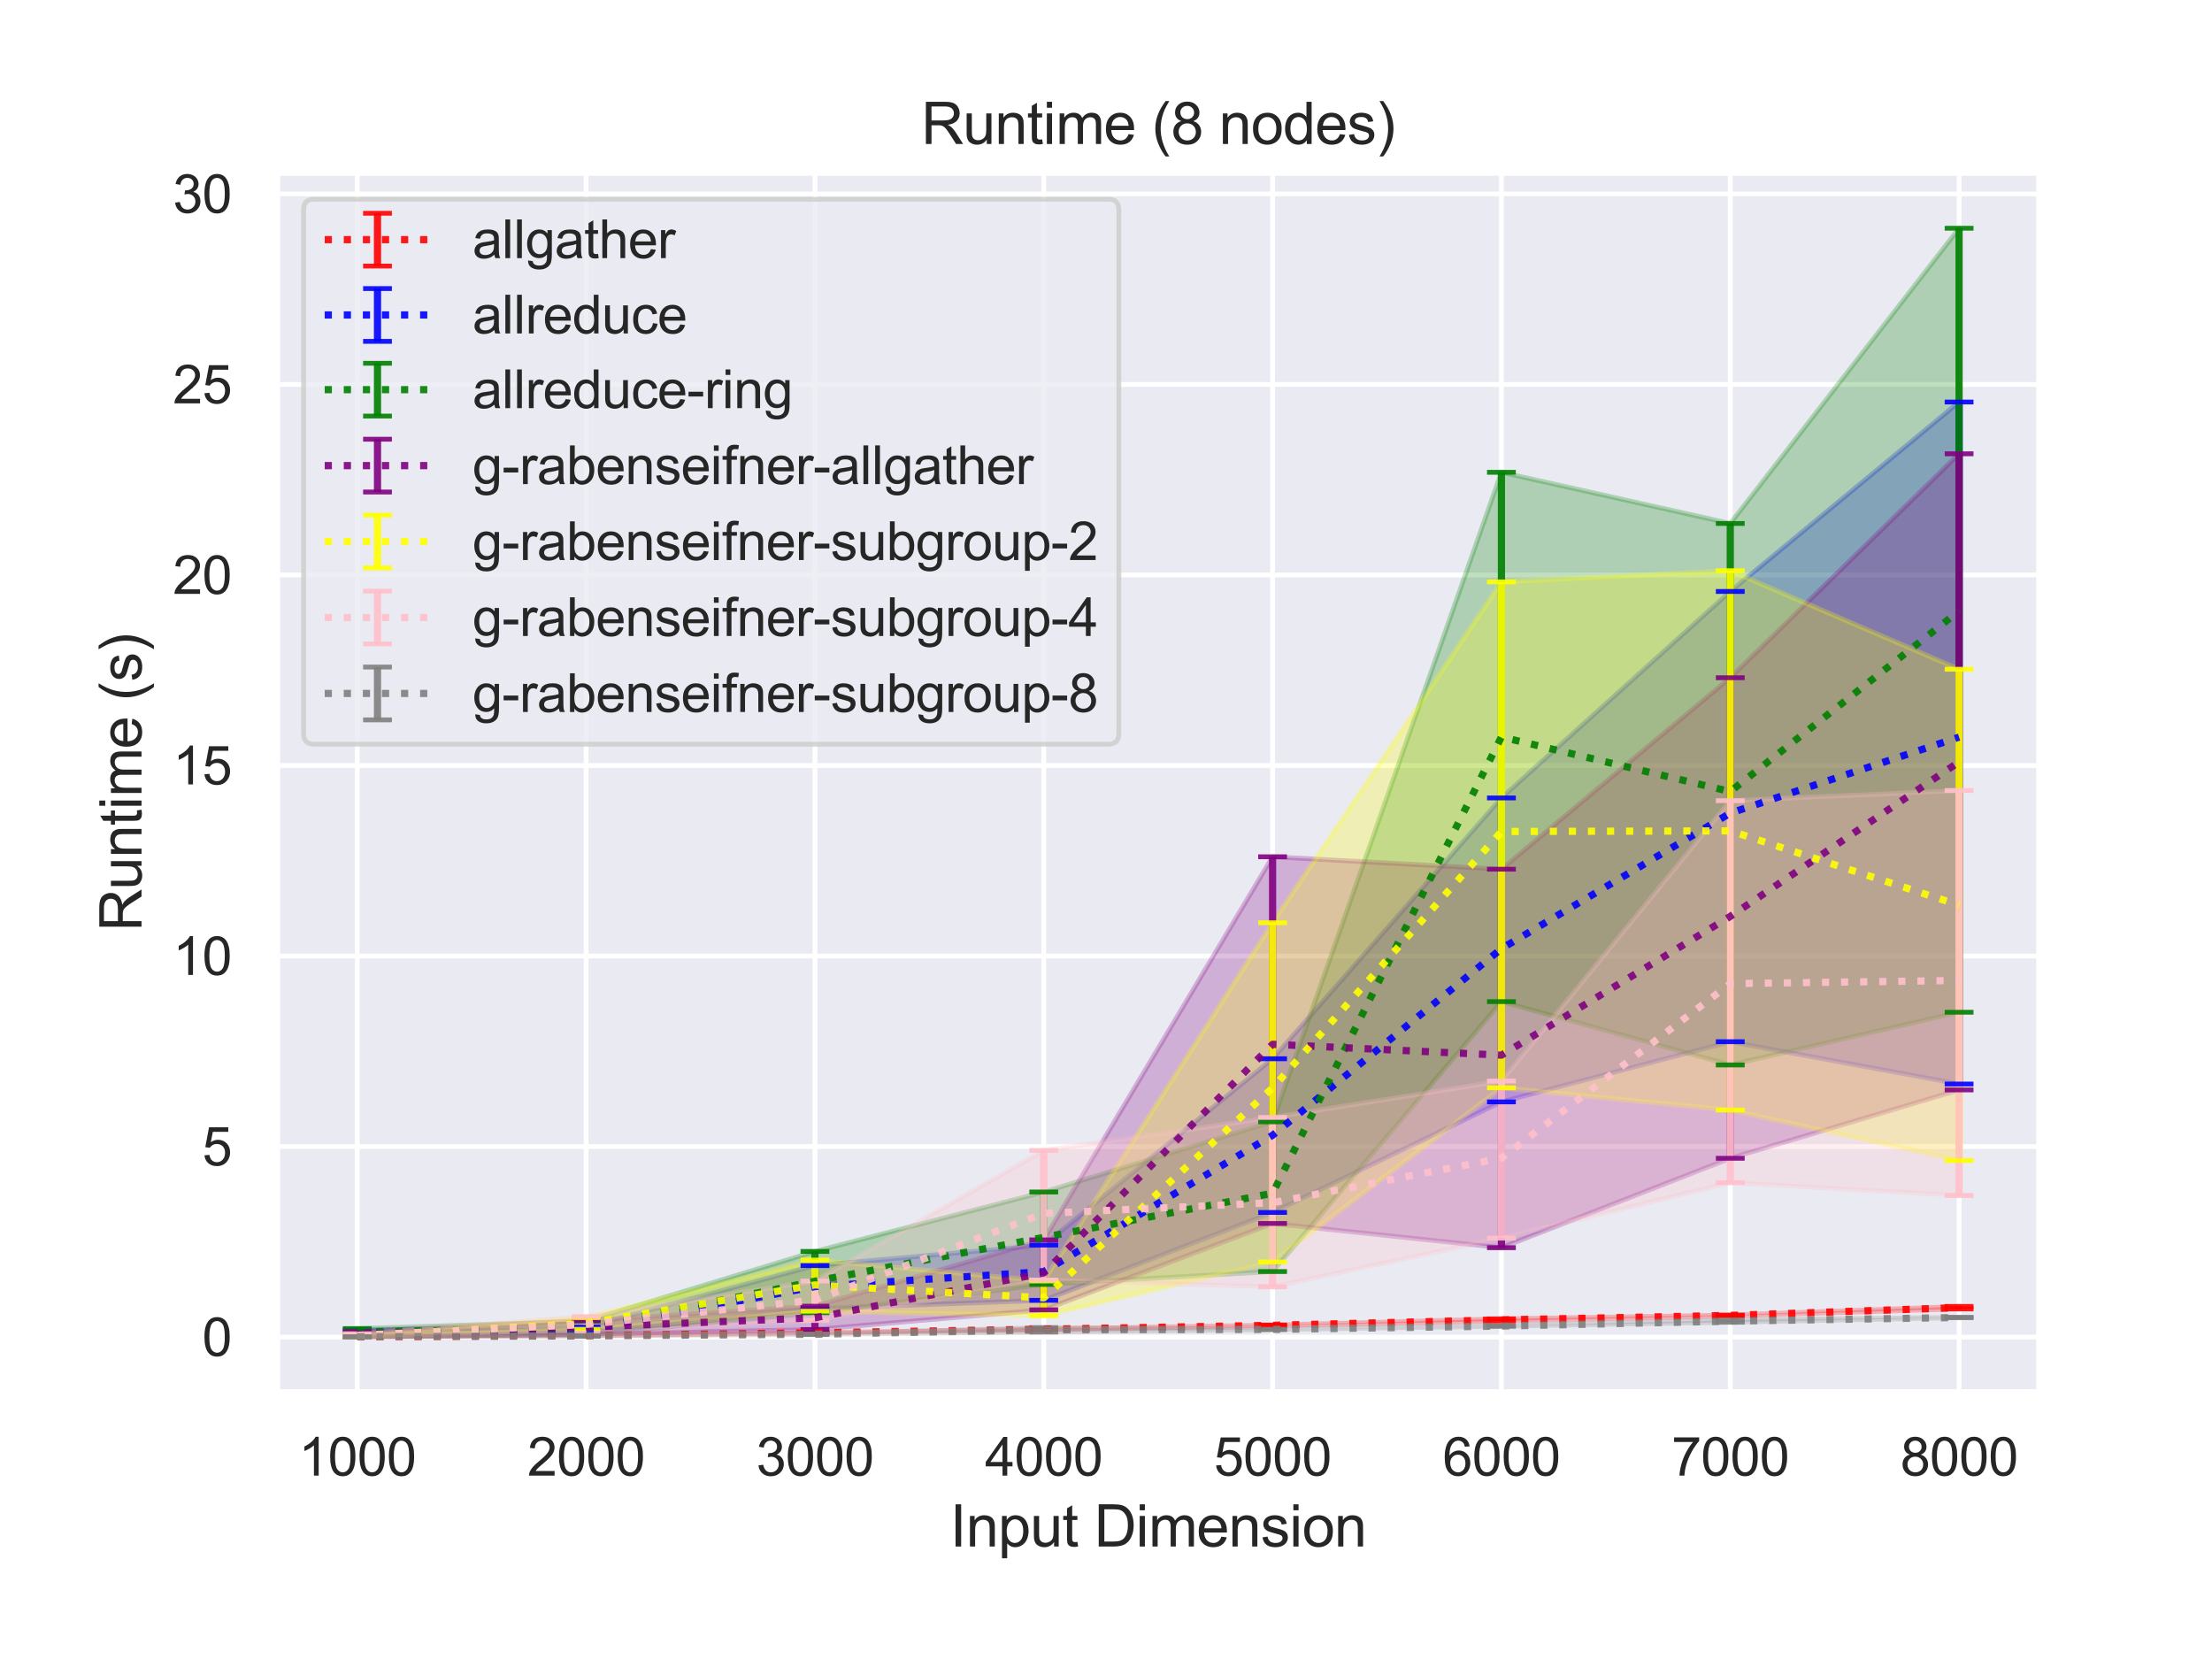 <?xml version="1.0" encoding="utf-8" standalone="no"?>
<!DOCTYPE svg PUBLIC "-//W3C//DTD SVG 1.1//EN"
  "http://www.w3.org/Graphics/SVG/1.1/DTD/svg11.dtd">
<svg height="345.6pt" version="1.1" viewBox="0 0 460.8 345.6" width="460.8pt" xmlns="http://www.w3.org/2000/svg" xmlns:xlink="http://www.w3.org/1999/xlink">
 <defs>
  <style type="text/css">*{stroke-linecap:butt;stroke-linejoin:round;}</style>
 </defs>
 <g id="figure_1">
  <g id="patch_1">
   <path d="M 0 345.6 
L 460.8 345.6 
L 460.8 0 
L 0 0 
z
" style="fill:#ffffff;"/>
  </g>
  <g id="axes_1">
   <g id="patch_2">
    <path d="M 57.74 290.02 
L 424.8 290.02 
L 424.8 36 
L 57.74 36 
z
" style="fill:#eaeaf2;"/>
   </g>
   <g id="matplotlib.axis_1">
    <g id="xtick_1">
     <g id="line2d_1">
      <path clip-path="url(#pce89d2ec33)" d="M 74.425 290.02 
L 74.425 36 
" style="fill:none;stroke:#ffffff;stroke-linecap:round;"/>
     </g>
     <g id="text_1">
      <!-- 1000 -->
      <g style="fill:#262626;" transform="translate(62.19 307.394)scale(0.11 -0.11)">
       <defs>
        <path d="M 2384 0 
L 1822 0 
L 1822 3584 
Q 1619 3391 1289 3197 
Q 959 3003 697 2906 
L 697 3450 
Q 1169 3672 1522 3987 
Q 1875 4303 2022 4600 
L 2384 4600 
L 2384 0 
z
" id="ArialMT-31" transform="scale(0.016)"/>
        <path d="M 266 2259 
Q 266 3072 433 3567 
Q 600 4063 929 4331 
Q 1259 4600 1759 4600 
Q 2128 4600 2406 4451 
Q 2684 4303 2865 4023 
Q 3047 3744 3150 3342 
Q 3253 2941 3253 2259 
Q 3253 1453 3087 958 
Q 2922 463 2592 192 
Q 2263 -78 1759 -78 
Q 1097 -78 719 397 
Q 266 969 266 2259 
z
M 844 2259 
Q 844 1131 1108 757 
Q 1372 384 1759 384 
Q 2147 384 2411 759 
Q 2675 1134 2675 2259 
Q 2675 3391 2411 3762 
Q 2147 4134 1753 4134 
Q 1366 4134 1134 3806 
Q 844 3388 844 2259 
z
" id="ArialMT-30" transform="scale(0.016)"/>
       </defs>
       <use xlink:href="#ArialMT-31"/>
       <use x="55.615" xlink:href="#ArialMT-30"/>
       <use x="111.23" xlink:href="#ArialMT-30"/>
       <use x="166.846" xlink:href="#ArialMT-30"/>
      </g>
     </g>
    </g>
    <g id="xtick_2">
     <g id="line2d_2">
      <path clip-path="url(#pce89d2ec33)" d="M 122.095 290.02 
L 122.095 36 
" style="fill:none;stroke:#ffffff;stroke-linecap:round;"/>
     </g>
     <g id="text_2">
      <!-- 2000 -->
      <g style="fill:#262626;" transform="translate(109.861 307.394)scale(0.11 -0.11)">
       <defs>
        <path d="M 3222 541 
L 3222 0 
L 194 0 
Q 188 203 259 391 
Q 375 700 629 1000 
Q 884 1300 1366 1694 
Q 2113 2306 2375 2664 
Q 2638 3022 2638 3341 
Q 2638 3675 2398 3904 
Q 2159 4134 1775 4134 
Q 1369 4134 1125 3890 
Q 881 3647 878 3216 
L 300 3275 
Q 359 3922 746 4261 
Q 1134 4600 1788 4600 
Q 2447 4600 2831 4234 
Q 3216 3869 3216 3328 
Q 3216 3053 3103 2787 
Q 2991 2522 2730 2228 
Q 2469 1934 1863 1422 
Q 1356 997 1212 845 
Q 1069 694 975 541 
L 3222 541 
z
" id="ArialMT-32" transform="scale(0.016)"/>
       </defs>
       <use xlink:href="#ArialMT-32"/>
       <use x="55.615" xlink:href="#ArialMT-30"/>
       <use x="111.23" xlink:href="#ArialMT-30"/>
       <use x="166.846" xlink:href="#ArialMT-30"/>
      </g>
     </g>
    </g>
    <g id="xtick_3">
     <g id="line2d_3">
      <path clip-path="url(#pce89d2ec33)" d="M 169.765 290.02 
L 169.765 36 
" style="fill:none;stroke:#ffffff;stroke-linecap:round;"/>
     </g>
     <g id="text_3">
      <!-- 3000 -->
      <g style="fill:#262626;" transform="translate(157.531 307.394)scale(0.11 -0.11)">
       <defs>
        <path d="M 269 1209 
L 831 1284 
Q 928 806 1161 595 
Q 1394 384 1728 384 
Q 2125 384 2398 659 
Q 2672 934 2672 1341 
Q 2672 1728 2419 1979 
Q 2166 2231 1775 2231 
Q 1616 2231 1378 2169 
L 1441 2663 
Q 1497 2656 1531 2656 
Q 1891 2656 2178 2843 
Q 2466 3031 2466 3422 
Q 2466 3731 2256 3934 
Q 2047 4138 1716 4138 
Q 1388 4138 1169 3931 
Q 950 3725 888 3313 
L 325 3413 
Q 428 3978 793 4289 
Q 1159 4600 1703 4600 
Q 2078 4600 2393 4439 
Q 2709 4278 2876 4000 
Q 3044 3722 3044 3409 
Q 3044 3113 2884 2869 
Q 2725 2625 2413 2481 
Q 2819 2388 3044 2092 
Q 3269 1797 3269 1353 
Q 3269 753 2831 336 
Q 2394 -81 1725 -81 
Q 1122 -81 723 278 
Q 325 638 269 1209 
z
" id="ArialMT-33" transform="scale(0.016)"/>
       </defs>
       <use xlink:href="#ArialMT-33"/>
       <use x="55.615" xlink:href="#ArialMT-30"/>
       <use x="111.23" xlink:href="#ArialMT-30"/>
       <use x="166.846" xlink:href="#ArialMT-30"/>
      </g>
     </g>
    </g>
    <g id="xtick_4">
     <g id="line2d_4">
      <path clip-path="url(#pce89d2ec33)" d="M 217.435 290.02 
L 217.435 36 
" style="fill:none;stroke:#ffffff;stroke-linecap:round;"/>
     </g>
     <g id="text_4">
      <!-- 4000 -->
      <g style="fill:#262626;" transform="translate(205.201 307.394)scale(0.11 -0.11)">
       <defs>
        <path d="M 2069 0 
L 2069 1097 
L 81 1097 
L 81 1613 
L 2172 4581 
L 2631 4581 
L 2631 1613 
L 3250 1613 
L 3250 1097 
L 2631 1097 
L 2631 0 
L 2069 0 
z
M 2069 1613 
L 2069 3678 
L 634 1613 
L 2069 1613 
z
" id="ArialMT-34" transform="scale(0.016)"/>
       </defs>
       <use xlink:href="#ArialMT-34"/>
       <use x="55.615" xlink:href="#ArialMT-30"/>
       <use x="111.23" xlink:href="#ArialMT-30"/>
       <use x="166.846" xlink:href="#ArialMT-30"/>
      </g>
     </g>
    </g>
    <g id="xtick_5">
     <g id="line2d_5">
      <path clip-path="url(#pce89d2ec33)" d="M 265.105 290.02 
L 265.105 36 
" style="fill:none;stroke:#ffffff;stroke-linecap:round;"/>
     </g>
     <g id="text_5">
      <!-- 5000 -->
      <g style="fill:#262626;" transform="translate(252.871 307.394)scale(0.11 -0.11)">
       <defs>
        <path d="M 266 1200 
L 856 1250 
Q 922 819 1161 601 
Q 1400 384 1738 384 
Q 2144 384 2425 690 
Q 2706 997 2706 1503 
Q 2706 1984 2436 2262 
Q 2166 2541 1728 2541 
Q 1456 2541 1237 2417 
Q 1019 2294 894 2097 
L 366 2166 
L 809 4519 
L 3088 4519 
L 3088 3981 
L 1259 3981 
L 1013 2750 
Q 1425 3038 1878 3038 
Q 2478 3038 2890 2622 
Q 3303 2206 3303 1553 
Q 3303 931 2941 478 
Q 2500 -78 1738 -78 
Q 1113 -78 717 272 
Q 322 622 266 1200 
z
" id="ArialMT-35" transform="scale(0.016)"/>
       </defs>
       <use xlink:href="#ArialMT-35"/>
       <use x="55.615" xlink:href="#ArialMT-30"/>
       <use x="111.23" xlink:href="#ArialMT-30"/>
       <use x="166.846" xlink:href="#ArialMT-30"/>
      </g>
     </g>
    </g>
    <g id="xtick_6">
     <g id="line2d_6">
      <path clip-path="url(#pce89d2ec33)" d="M 312.775 290.02 
L 312.775 36 
" style="fill:none;stroke:#ffffff;stroke-linecap:round;"/>
     </g>
     <g id="text_6">
      <!-- 6000 -->
      <g style="fill:#262626;" transform="translate(300.541 307.394)scale(0.11 -0.11)">
       <defs>
        <path d="M 3184 3459 
L 2625 3416 
Q 2550 3747 2413 3897 
Q 2184 4138 1850 4138 
Q 1581 4138 1378 3988 
Q 1113 3794 959 3422 
Q 806 3050 800 2363 
Q 1003 2672 1297 2822 
Q 1591 2972 1913 2972 
Q 2475 2972 2870 2558 
Q 3266 2144 3266 1488 
Q 3266 1056 3080 686 
Q 2894 316 2569 119 
Q 2244 -78 1831 -78 
Q 1128 -78 684 439 
Q 241 956 241 2144 
Q 241 3472 731 4075 
Q 1159 4600 1884 4600 
Q 2425 4600 2770 4297 
Q 3116 3994 3184 3459 
z
M 888 1484 
Q 888 1194 1011 928 
Q 1134 663 1356 523 
Q 1578 384 1822 384 
Q 2178 384 2434 671 
Q 2691 959 2691 1453 
Q 2691 1928 2437 2201 
Q 2184 2475 1800 2475 
Q 1419 2475 1153 2201 
Q 888 1928 888 1484 
z
" id="ArialMT-36" transform="scale(0.016)"/>
       </defs>
       <use xlink:href="#ArialMT-36"/>
       <use x="55.615" xlink:href="#ArialMT-30"/>
       <use x="111.23" xlink:href="#ArialMT-30"/>
       <use x="166.846" xlink:href="#ArialMT-30"/>
      </g>
     </g>
    </g>
    <g id="xtick_7">
     <g id="line2d_7">
      <path clip-path="url(#pce89d2ec33)" d="M 360.445 290.02 
L 360.445 36 
" style="fill:none;stroke:#ffffff;stroke-linecap:round;"/>
     </g>
     <g id="text_7">
      <!-- 7000 -->
      <g style="fill:#262626;" transform="translate(348.211 307.394)scale(0.11 -0.11)">
       <defs>
        <path d="M 303 3981 
L 303 4522 
L 3269 4522 
L 3269 4084 
Q 2831 3619 2401 2847 
Q 1972 2075 1738 1259 
Q 1569 684 1522 0 
L 944 0 
Q 953 541 1156 1306 
Q 1359 2072 1739 2783 
Q 2119 3494 2547 3981 
L 303 3981 
z
" id="ArialMT-37" transform="scale(0.016)"/>
       </defs>
       <use xlink:href="#ArialMT-37"/>
       <use x="55.615" xlink:href="#ArialMT-30"/>
       <use x="111.23" xlink:href="#ArialMT-30"/>
       <use x="166.846" xlink:href="#ArialMT-30"/>
      </g>
     </g>
    </g>
    <g id="xtick_8">
     <g id="line2d_8">
      <path clip-path="url(#pce89d2ec33)" d="M 408.115 290.02 
L 408.115 36 
" style="fill:none;stroke:#ffffff;stroke-linecap:round;"/>
     </g>
     <g id="text_8">
      <!-- 8000 -->
      <g style="fill:#262626;" transform="translate(395.881 307.394)scale(0.11 -0.11)">
       <defs>
        <path d="M 1131 2484 
Q 781 2613 612 2850 
Q 444 3088 444 3419 
Q 444 3919 803 4259 
Q 1163 4600 1759 4600 
Q 2359 4600 2725 4251 
Q 3091 3903 3091 3403 
Q 3091 3084 2923 2848 
Q 2756 2613 2416 2484 
Q 2838 2347 3058 2040 
Q 3278 1734 3278 1309 
Q 3278 722 2862 322 
Q 2447 -78 1769 -78 
Q 1091 -78 675 323 
Q 259 725 259 1325 
Q 259 1772 486 2073 
Q 713 2375 1131 2484 
z
M 1019 3438 
Q 1019 3113 1228 2906 
Q 1438 2700 1772 2700 
Q 2097 2700 2305 2904 
Q 2513 3109 2513 3406 
Q 2513 3716 2298 3927 
Q 2084 4138 1766 4138 
Q 1444 4138 1231 3931 
Q 1019 3725 1019 3438 
z
M 838 1322 
Q 838 1081 952 856 
Q 1066 631 1291 507 
Q 1516 384 1775 384 
Q 2178 384 2440 643 
Q 2703 903 2703 1303 
Q 2703 1709 2433 1975 
Q 2163 2241 1756 2241 
Q 1359 2241 1098 1978 
Q 838 1716 838 1322 
z
" id="ArialMT-38" transform="scale(0.016)"/>
       </defs>
       <use xlink:href="#ArialMT-38"/>
       <use x="55.615" xlink:href="#ArialMT-30"/>
       <use x="111.23" xlink:href="#ArialMT-30"/>
       <use x="166.846" xlink:href="#ArialMT-30"/>
      </g>
     </g>
    </g>
    <g id="text_9">
     <!-- Input Dimension -->
     <g style="fill:#262626;" transform="translate(197.916 322.169)scale(0.12 -0.12)">
      <defs>
       <path d="M 597 0 
L 597 4581 
L 1203 4581 
L 1203 0 
L 597 0 
z
" id="ArialMT-49" transform="scale(0.016)"/>
       <path d="M 422 0 
L 422 3319 
L 928 3319 
L 928 2847 
Q 1294 3394 1984 3394 
Q 2284 3394 2536 3286 
Q 2788 3178 2913 3003 
Q 3038 2828 3088 2588 
Q 3119 2431 3119 2041 
L 3119 0 
L 2556 0 
L 2556 2019 
Q 2556 2363 2490 2533 
Q 2425 2703 2258 2804 
Q 2091 2906 1866 2906 
Q 1506 2906 1245 2678 
Q 984 2450 984 1813 
L 984 0 
L 422 0 
z
" id="ArialMT-6e" transform="scale(0.016)"/>
       <path d="M 422 -1272 
L 422 3319 
L 934 3319 
L 934 2888 
Q 1116 3141 1344 3267 
Q 1572 3394 1897 3394 
Q 2322 3394 2647 3175 
Q 2972 2956 3137 2557 
Q 3303 2159 3303 1684 
Q 3303 1175 3120 767 
Q 2938 359 2589 142 
Q 2241 -75 1856 -75 
Q 1575 -75 1351 44 
Q 1128 163 984 344 
L 984 -1272 
L 422 -1272 
z
M 931 1641 
Q 931 1000 1190 694 
Q 1450 388 1819 388 
Q 2194 388 2461 705 
Q 2728 1022 2728 1688 
Q 2728 2322 2467 2637 
Q 2206 2953 1844 2953 
Q 1484 2953 1207 2617 
Q 931 2281 931 1641 
z
" id="ArialMT-70" transform="scale(0.016)"/>
       <path d="M 2597 0 
L 2597 488 
Q 2209 -75 1544 -75 
Q 1250 -75 995 37 
Q 741 150 617 320 
Q 494 491 444 738 
Q 409 903 409 1263 
L 409 3319 
L 972 3319 
L 972 1478 
Q 972 1038 1006 884 
Q 1059 663 1231 536 
Q 1403 409 1656 409 
Q 1909 409 2131 539 
Q 2353 669 2445 892 
Q 2538 1116 2538 1541 
L 2538 3319 
L 3100 3319 
L 3100 0 
L 2597 0 
z
" id="ArialMT-75" transform="scale(0.016)"/>
       <path d="M 1650 503 
L 1731 6 
Q 1494 -44 1306 -44 
Q 1000 -44 831 53 
Q 663 150 594 308 
Q 525 466 525 972 
L 525 2881 
L 113 2881 
L 113 3319 
L 525 3319 
L 525 4141 
L 1084 4478 
L 1084 3319 
L 1650 3319 
L 1650 2881 
L 1084 2881 
L 1084 941 
Q 1084 700 1114 631 
Q 1144 563 1211 522 
Q 1278 481 1403 481 
Q 1497 481 1650 503 
z
" id="ArialMT-74" transform="scale(0.016)"/>
       <path id="ArialMT-20" transform="scale(0.016)"/>
       <path d="M 494 0 
L 494 4581 
L 2072 4581 
Q 2606 4581 2888 4516 
Q 3281 4425 3559 4188 
Q 3922 3881 4101 3404 
Q 4281 2928 4281 2316 
Q 4281 1794 4159 1391 
Q 4038 988 3847 723 
Q 3656 459 3429 307 
Q 3203 156 2883 78 
Q 2563 0 2147 0 
L 494 0 
z
M 1100 541 
L 2078 541 
Q 2531 541 2789 625 
Q 3047 709 3200 863 
Q 3416 1078 3536 1442 
Q 3656 1806 3656 2325 
Q 3656 3044 3420 3430 
Q 3184 3816 2847 3947 
Q 2603 4041 2063 4041 
L 1100 4041 
L 1100 541 
z
" id="ArialMT-44" transform="scale(0.016)"/>
       <path d="M 425 3934 
L 425 4581 
L 988 4581 
L 988 3934 
L 425 3934 
z
M 425 0 
L 425 3319 
L 988 3319 
L 988 0 
L 425 0 
z
" id="ArialMT-69" transform="scale(0.016)"/>
       <path d="M 422 0 
L 422 3319 
L 925 3319 
L 925 2853 
Q 1081 3097 1340 3245 
Q 1600 3394 1931 3394 
Q 2300 3394 2536 3241 
Q 2772 3088 2869 2813 
Q 3263 3394 3894 3394 
Q 4388 3394 4653 3120 
Q 4919 2847 4919 2278 
L 4919 0 
L 4359 0 
L 4359 2091 
Q 4359 2428 4304 2576 
Q 4250 2725 4106 2815 
Q 3963 2906 3769 2906 
Q 3419 2906 3187 2673 
Q 2956 2441 2956 1928 
L 2956 0 
L 2394 0 
L 2394 2156 
Q 2394 2531 2256 2718 
Q 2119 2906 1806 2906 
Q 1569 2906 1367 2781 
Q 1166 2656 1075 2415 
Q 984 2175 984 1722 
L 984 0 
L 422 0 
z
" id="ArialMT-6d" transform="scale(0.016)"/>
       <path d="M 2694 1069 
L 3275 997 
Q 3138 488 2766 206 
Q 2394 -75 1816 -75 
Q 1088 -75 661 373 
Q 234 822 234 1631 
Q 234 2469 665 2931 
Q 1097 3394 1784 3394 
Q 2450 3394 2872 2941 
Q 3294 2488 3294 1666 
Q 3294 1616 3291 1516 
L 816 1516 
Q 847 969 1125 678 
Q 1403 388 1819 388 
Q 2128 388 2347 550 
Q 2566 713 2694 1069 
z
M 847 1978 
L 2700 1978 
Q 2663 2397 2488 2606 
Q 2219 2931 1791 2931 
Q 1403 2931 1139 2672 
Q 875 2413 847 1978 
z
" id="ArialMT-65" transform="scale(0.016)"/>
       <path d="M 197 991 
L 753 1078 
Q 800 744 1014 566 
Q 1228 388 1613 388 
Q 2000 388 2187 545 
Q 2375 703 2375 916 
Q 2375 1106 2209 1216 
Q 2094 1291 1634 1406 
Q 1016 1563 777 1677 
Q 538 1791 414 1992 
Q 291 2194 291 2438 
Q 291 2659 392 2848 
Q 494 3038 669 3163 
Q 800 3259 1026 3326 
Q 1253 3394 1513 3394 
Q 1903 3394 2198 3281 
Q 2494 3169 2634 2976 
Q 2775 2784 2828 2463 
L 2278 2388 
Q 2241 2644 2061 2787 
Q 1881 2931 1553 2931 
Q 1166 2931 1000 2803 
Q 834 2675 834 2503 
Q 834 2394 903 2306 
Q 972 2216 1119 2156 
Q 1203 2125 1616 2013 
Q 2213 1853 2448 1751 
Q 2684 1650 2818 1456 
Q 2953 1263 2953 975 
Q 2953 694 2789 445 
Q 2625 197 2315 61 
Q 2006 -75 1616 -75 
Q 969 -75 630 194 
Q 291 463 197 991 
z
" id="ArialMT-73" transform="scale(0.016)"/>
       <path d="M 213 1659 
Q 213 2581 725 3025 
Q 1153 3394 1769 3394 
Q 2453 3394 2887 2945 
Q 3322 2497 3322 1706 
Q 3322 1066 3130 698 
Q 2938 331 2570 128 
Q 2203 -75 1769 -75 
Q 1072 -75 642 372 
Q 213 819 213 1659 
z
M 791 1659 
Q 791 1022 1069 705 
Q 1347 388 1769 388 
Q 2188 388 2466 706 
Q 2744 1025 2744 1678 
Q 2744 2294 2464 2611 
Q 2184 2928 1769 2928 
Q 1347 2928 1069 2612 
Q 791 2297 791 1659 
z
" id="ArialMT-6f" transform="scale(0.016)"/>
      </defs>
      <use xlink:href="#ArialMT-49"/>
      <use x="27.783" xlink:href="#ArialMT-6e"/>
      <use x="83.398" xlink:href="#ArialMT-70"/>
      <use x="139.014" xlink:href="#ArialMT-75"/>
      <use x="194.629" xlink:href="#ArialMT-74"/>
      <use x="222.412" xlink:href="#ArialMT-20"/>
      <use x="250.195" xlink:href="#ArialMT-44"/>
      <use x="322.412" xlink:href="#ArialMT-69"/>
      <use x="344.629" xlink:href="#ArialMT-6d"/>
      <use x="427.93" xlink:href="#ArialMT-65"/>
      <use x="483.545" xlink:href="#ArialMT-6e"/>
      <use x="539.16" xlink:href="#ArialMT-73"/>
      <use x="589.16" xlink:href="#ArialMT-69"/>
      <use x="611.377" xlink:href="#ArialMT-6f"/>
      <use x="666.992" xlink:href="#ArialMT-6e"/>
     </g>
    </g>
   </g>
   <g id="matplotlib.axis_2">
    <g id="ytick_1">
     <g id="line2d_9">
      <path clip-path="url(#pce89d2ec33)" d="M 57.74 278.539 
L 424.8 278.539 
" style="fill:none;stroke:#ffffff;stroke-linecap:round;"/>
     </g>
     <g id="text_10">
      <!-- 0 -->
      <g style="fill:#262626;" transform="translate(42.123 282.475)scale(0.11 -0.11)">
       <use xlink:href="#ArialMT-30"/>
      </g>
     </g>
    </g>
    <g id="ytick_2">
     <g id="line2d_10">
      <path clip-path="url(#pce89d2ec33)" d="M 57.74 238.849 
L 424.8 238.849 
" style="fill:none;stroke:#ffffff;stroke-linecap:round;"/>
     </g>
     <g id="text_11">
      <!-- 5 -->
      <g style="fill:#262626;" transform="translate(42.123 242.786)scale(0.11 -0.11)">
       <use xlink:href="#ArialMT-35"/>
      </g>
     </g>
    </g>
    <g id="ytick_3">
     <g id="line2d_11">
      <path clip-path="url(#pce89d2ec33)" d="M 57.74 199.159 
L 424.8 199.159 
" style="fill:none;stroke:#ffffff;stroke-linecap:round;"/>
     </g>
     <g id="text_12">
      <!-- 10 -->
      <g style="fill:#262626;" transform="translate(36.006 203.096)scale(0.11 -0.11)">
       <use xlink:href="#ArialMT-31"/>
       <use x="55.615" xlink:href="#ArialMT-30"/>
      </g>
     </g>
    </g>
    <g id="ytick_4">
     <g id="line2d_12">
      <path clip-path="url(#pce89d2ec33)" d="M 57.74 159.469 
L 424.8 159.469 
" style="fill:none;stroke:#ffffff;stroke-linecap:round;"/>
     </g>
     <g id="text_13">
      <!-- 15 -->
      <g style="fill:#262626;" transform="translate(36.006 163.406)scale(0.11 -0.11)">
       <use xlink:href="#ArialMT-31"/>
       <use x="55.615" xlink:href="#ArialMT-35"/>
      </g>
     </g>
    </g>
    <g id="ytick_5">
     <g id="line2d_13">
      <path clip-path="url(#pce89d2ec33)" d="M 57.74 119.779 
L 424.8 119.779 
" style="fill:none;stroke:#ffffff;stroke-linecap:round;"/>
     </g>
     <g id="text_14">
      <!-- 20 -->
      <g style="fill:#262626;" transform="translate(36.006 123.716)scale(0.11 -0.11)">
       <use xlink:href="#ArialMT-32"/>
       <use x="55.615" xlink:href="#ArialMT-30"/>
      </g>
     </g>
    </g>
    <g id="ytick_6">
     <g id="line2d_14">
      <path clip-path="url(#pce89d2ec33)" d="M 57.74 80.089 
L 424.8 80.089 
" style="fill:none;stroke:#ffffff;stroke-linecap:round;"/>
     </g>
     <g id="text_15">
      <!-- 25 -->
      <g style="fill:#262626;" transform="translate(36.006 84.026)scale(0.11 -0.11)">
       <use xlink:href="#ArialMT-32"/>
       <use x="55.615" xlink:href="#ArialMT-35"/>
      </g>
     </g>
    </g>
    <g id="ytick_7">
     <g id="line2d_15">
      <path clip-path="url(#pce89d2ec33)" d="M 57.74 40.399 
L 424.8 40.399 
" style="fill:none;stroke:#ffffff;stroke-linecap:round;"/>
     </g>
     <g id="text_16">
      <!-- 30 -->
      <g style="fill:#262626;" transform="translate(36.006 44.336)scale(0.11 -0.11)">
       <use xlink:href="#ArialMT-33"/>
       <use x="55.615" xlink:href="#ArialMT-30"/>
      </g>
     </g>
    </g>
    <g id="text_17">
     <!-- Runtime (s) -->
     <g style="fill:#262626;" transform="translate(29.48 194.013)rotate(-90)scale(0.12 -0.12)">
      <defs>
       <path d="M 503 0 
L 503 4581 
L 2534 4581 
Q 3147 4581 3465 4457 
Q 3784 4334 3975 4021 
Q 4166 3709 4166 3331 
Q 4166 2844 3850 2509 
Q 3534 2175 2875 2084 
Q 3116 1969 3241 1856 
Q 3506 1613 3744 1247 
L 4541 0 
L 3778 0 
L 3172 953 
Q 2906 1366 2734 1584 
Q 2563 1803 2427 1890 
Q 2291 1978 2150 2013 
Q 2047 2034 1813 2034 
L 1109 2034 
L 1109 0 
L 503 0 
z
M 1109 2559 
L 2413 2559 
Q 2828 2559 3062 2645 
Q 3297 2731 3419 2920 
Q 3541 3109 3541 3331 
Q 3541 3656 3305 3865 
Q 3069 4075 2559 4075 
L 1109 4075 
L 1109 2559 
z
" id="ArialMT-52" transform="scale(0.016)"/>
       <path d="M 1497 -1347 
Q 1031 -759 709 28 
Q 388 816 388 1659 
Q 388 2403 628 3084 
Q 909 3875 1497 4659 
L 1900 4659 
Q 1522 4009 1400 3731 
Q 1209 3300 1100 2831 
Q 966 2247 966 1656 
Q 966 153 1900 -1347 
L 1497 -1347 
z
" id="ArialMT-28" transform="scale(0.016)"/>
       <path d="M 791 -1347 
L 388 -1347 
Q 1322 153 1322 1656 
Q 1322 2244 1188 2822 
Q 1081 3291 891 3722 
Q 769 4003 388 4659 
L 791 4659 
Q 1378 3875 1659 3084 
Q 1900 2403 1900 1659 
Q 1900 816 1576 28 
Q 1253 -759 791 -1347 
z
" id="ArialMT-29" transform="scale(0.016)"/>
      </defs>
      <use xlink:href="#ArialMT-52"/>
      <use x="72.217" xlink:href="#ArialMT-75"/>
      <use x="127.832" xlink:href="#ArialMT-6e"/>
      <use x="183.447" xlink:href="#ArialMT-74"/>
      <use x="211.23" xlink:href="#ArialMT-69"/>
      <use x="233.447" xlink:href="#ArialMT-6d"/>
      <use x="316.748" xlink:href="#ArialMT-65"/>
      <use x="372.363" xlink:href="#ArialMT-20"/>
      <use x="400.146" xlink:href="#ArialMT-28"/>
      <use x="433.447" xlink:href="#ArialMT-73"/>
      <use x="483.447" xlink:href="#ArialMT-29"/>
     </g>
    </g>
   </g>
   <g id="PolyCollection_1">
    <defs>
     <path d="M 74.425 -67.136 
L 74.425 -67.133 
L 122.095 -67.365 
L 169.765 -67.938 
L 217.435 -68.663 
L 265.105 -69.459 
L 312.775 -70.414 
L 360.445 -71.502 
L 408.115 -72.924 
L 408.115 -73.447 
L 408.115 -73.447 
L 360.445 -71.644 
L 312.775 -70.858 
L 265.105 -69.563 
L 217.435 -68.734 
L 169.765 -67.972 
L 122.095 -67.377 
L 74.425 -67.136 
z
" id="mdca9b210a2" style="stroke:#ff0000;stroke-opacity:0.25;"/>
    </defs>
    <g clip-path="url(#pce89d2ec33)">
     <use style="fill:#ff0000;fill-opacity:0.25;stroke:#ff0000;stroke-opacity:0.25;" x="0" xlink:href="#mdca9b210a2" y="345.6"/>
    </g>
   </g>
   <g id="PolyCollection_2">
    <defs>
     <path d="M 74.425 -68.601 
L 74.425 -67.235 
L 122.095 -67.904 
L 169.765 -72.992 
L 217.435 -74.72 
L 265.105 -93.025 
L 312.775 -116.053 
L 360.445 -128.592 
L 408.115 -119.781 
L 408.115 -261.853 
L 408.115 -261.853 
L 360.445 -222.389 
L 312.775 -179.372 
L 265.105 -125.041 
L 217.435 -86.232 
L 169.765 -81.949 
L 122.095 -69.146 
L 74.425 -68.601 
z
" id="m908f63dafb" style="stroke:#0000ff;stroke-opacity:0.25;"/>
    </defs>
    <g clip-path="url(#pce89d2ec33)">
     <use style="fill:#0000ff;fill-opacity:0.25;stroke:#0000ff;stroke-opacity:0.25;" x="0" xlink:href="#m908f63dafb" y="345.6"/>
    </g>
   </g>
   <g id="PolyCollection_3">
    <defs>
     <path d="M 74.425 -68.828 
L 74.425 -67.216 
L 122.095 -67.555 
L 169.765 -72.153 
L 217.435 -78.035 
L 265.105 -80.714 
L 312.775 -136.946 
L 360.445 -123.754 
L 408.115 -134.733 
L 408.115 -298.054 
L 408.115 -298.054 
L 360.445 -236.554 
L 312.775 -247.21 
L 265.105 -111.905 
L 217.435 -97.283 
L 169.765 -84.902 
L 122.095 -70.376 
L 74.425 -68.828 
z
" id="me63c86fae4" style="stroke:#008000;stroke-opacity:0.25;"/>
    </defs>
    <g clip-path="url(#pce89d2ec33)">
     <use style="fill:#008000;fill-opacity:0.25;stroke:#008000;stroke-opacity:0.25;" x="0" xlink:href="#me63c86fae4" y="345.6"/>
    </g>
   </g>
   <g id="PolyCollection_4">
    <defs>
     <path d="M 74.425 -68.199 
L 74.425 -67.126 
L 122.095 -67.664 
L 169.765 -68.637 
L 217.435 -72.734 
L 265.105 -90.727 
L 312.775 -85.686 
L 360.445 -104.305 
L 408.115 -118.549 
L 408.115 -251.07 
L 408.115 -251.07 
L 360.445 -204.418 
L 312.775 -164.528 
L 265.105 -167.118 
L 217.435 -87.307 
L 169.765 -73.502 
L 122.095 -70.497 
L 74.425 -68.199 
z
" id="mf65beeb0a4" style="stroke:#800080;stroke-opacity:0.25;"/>
    </defs>
    <g clip-path="url(#pce89d2ec33)">
     <use style="fill:#800080;fill-opacity:0.25;stroke:#800080;stroke-opacity:0.25;" x="0" xlink:href="#mf65beeb0a4" y="345.6"/>
    </g>
   </g>
   <g id="PolyCollection_5">
    <defs>
     <path d="M 74.425 -67.512 
L 74.425 -67.128 
L 122.095 -68.669 
L 169.765 -72.459 
L 217.435 -71.527 
L 265.105 -82.716 
L 312.775 -118.988 
L 360.445 -114.355 
L 408.115 -103.834 
L 408.115 -206.187 
L 408.115 -206.187 
L 360.445 -226.719 
L 312.775 -224.374 
L 265.105 -153.374 
L 217.435 -78.748 
L 169.765 -83.108 
L 122.095 -71.114 
L 74.425 -67.512 
z
" id="me71d857b21" style="stroke:#ffff00;stroke-opacity:0.25;"/>
    </defs>
    <g clip-path="url(#pce89d2ec33)">
     <use style="fill:#ffff00;fill-opacity:0.25;stroke:#ffff00;stroke-opacity:0.25;" x="0" xlink:href="#me71d857b21" y="345.6"/>
    </g>
   </g>
   <g id="PolyCollection_6">
    <defs>
     <path d="M 74.425 -67.764 
L 74.425 -67.128 
L 122.095 -67.86 
L 169.765 -70.522 
L 217.435 -78.937 
L 265.105 -77.526 
L 312.775 -87.672 
L 360.445 -99.228 
L 408.115 -96.56 
L 408.115 -180.92 
L 408.115 -180.92 
L 360.445 -178.809 
L 312.775 -120.4 
L 265.105 -112.82 
L 217.435 -105.943 
L 169.765 -78.731 
L 122.095 -71.305 
L 74.425 -67.764 
z
" id="me0ff6a55f2" style="stroke:#ffc0cb;stroke-opacity:0.25;"/>
    </defs>
    <g clip-path="url(#pce89d2ec33)">
     <use style="fill:#ffc0cb;fill-opacity:0.25;stroke:#ffc0cb;stroke-opacity:0.25;" x="0" xlink:href="#me0ff6a55f2" y="345.6"/>
    </g>
   </g>
   <g id="PolyCollection_7">
    <defs>
     <path d="M 74.425 -67.132 
L 74.425 -67.127 
L 122.095 -67.314 
L 169.765 -67.637 
L 217.435 -68.114 
L 265.105 -68.643 
L 312.775 -69.338 
L 360.445 -70.156 
L 408.115 -71.118 
L 408.115 -71.165 
L 408.115 -71.165 
L 360.445 -70.611 
L 312.775 -69.366 
L 265.105 -68.663 
L 217.435 -69.038 
L 169.765 -67.646 
L 122.095 -67.319 
L 74.425 -67.132 
z
" id="mc892c7b5c4" style="stroke:#808080;stroke-opacity:0.25;"/>
    </defs>
    <g clip-path="url(#pce89d2ec33)">
     <use style="fill:#808080;fill-opacity:0.25;stroke:#808080;stroke-opacity:0.25;" x="0" xlink:href="#mc892c7b5c4" y="345.6"/>
    </g>
   </g>
   <g id="LineCollection_1">
    <path clip-path="url(#pce89d2ec33)" d="M 74.425 278.467 
L 74.425 278.464 
" style="fill:none;stroke:#ff0000;stroke-opacity:0.9;stroke-width:1.5;"/>
    <path clip-path="url(#pce89d2ec33)" d="M 122.095 278.235 
L 122.095 278.223 
" style="fill:none;stroke:#ff0000;stroke-opacity:0.9;stroke-width:1.5;"/>
    <path clip-path="url(#pce89d2ec33)" d="M 169.765 277.662 
L 169.765 277.628 
" style="fill:none;stroke:#ff0000;stroke-opacity:0.9;stroke-width:1.5;"/>
    <path clip-path="url(#pce89d2ec33)" d="M 217.435 276.937 
L 217.435 276.866 
" style="fill:none;stroke:#ff0000;stroke-opacity:0.9;stroke-width:1.5;"/>
    <path clip-path="url(#pce89d2ec33)" d="M 265.105 276.141 
L 265.105 276.037 
" style="fill:none;stroke:#ff0000;stroke-opacity:0.9;stroke-width:1.5;"/>
    <path clip-path="url(#pce89d2ec33)" d="M 312.775 275.186 
L 312.775 274.742 
" style="fill:none;stroke:#ff0000;stroke-opacity:0.9;stroke-width:1.5;"/>
    <path clip-path="url(#pce89d2ec33)" d="M 360.445 274.098 
L 360.445 273.956 
" style="fill:none;stroke:#ff0000;stroke-opacity:0.9;stroke-width:1.5;"/>
    <path clip-path="url(#pce89d2ec33)" d="M 408.115 272.676 
L 408.115 272.153 
" style="fill:none;stroke:#ff0000;stroke-opacity:0.9;stroke-width:1.5;"/>
   </g>
   <g id="LineCollection_2">
    <path clip-path="url(#pce89d2ec33)" d="M 74.425 278.365 
L 74.425 276.999 
" style="fill:none;stroke:#0000ff;stroke-opacity:0.9;stroke-width:1.5;"/>
    <path clip-path="url(#pce89d2ec33)" d="M 122.095 277.696 
L 122.095 276.454 
" style="fill:none;stroke:#0000ff;stroke-opacity:0.9;stroke-width:1.5;"/>
    <path clip-path="url(#pce89d2ec33)" d="M 169.765 272.608 
L 169.765 263.651 
" style="fill:none;stroke:#0000ff;stroke-opacity:0.9;stroke-width:1.5;"/>
    <path clip-path="url(#pce89d2ec33)" d="M 217.435 270.88 
L 217.435 259.368 
" style="fill:none;stroke:#0000ff;stroke-opacity:0.9;stroke-width:1.5;"/>
    <path clip-path="url(#pce89d2ec33)" d="M 265.105 252.575 
L 265.105 220.559 
" style="fill:none;stroke:#0000ff;stroke-opacity:0.9;stroke-width:1.5;"/>
    <path clip-path="url(#pce89d2ec33)" d="M 312.775 229.547 
L 312.775 166.228 
" style="fill:none;stroke:#0000ff;stroke-opacity:0.9;stroke-width:1.5;"/>
    <path clip-path="url(#pce89d2ec33)" d="M 360.445 217.008 
L 360.445 123.211 
" style="fill:none;stroke:#0000ff;stroke-opacity:0.9;stroke-width:1.5;"/>
    <path clip-path="url(#pce89d2ec33)" d="M 408.115 225.819 
L 408.115 83.747 
" style="fill:none;stroke:#0000ff;stroke-opacity:0.9;stroke-width:1.5;"/>
   </g>
   <g id="LineCollection_3">
    <path clip-path="url(#pce89d2ec33)" d="M 74.425 278.384 
L 74.425 276.772 
" style="fill:none;stroke:#008000;stroke-opacity:0.9;stroke-width:1.5;"/>
    <path clip-path="url(#pce89d2ec33)" d="M 122.095 278.045 
L 122.095 275.224 
" style="fill:none;stroke:#008000;stroke-opacity:0.9;stroke-width:1.5;"/>
    <path clip-path="url(#pce89d2ec33)" d="M 169.765 273.447 
L 169.765 260.698 
" style="fill:none;stroke:#008000;stroke-opacity:0.9;stroke-width:1.5;"/>
    <path clip-path="url(#pce89d2ec33)" d="M 217.435 267.565 
L 217.435 248.317 
" style="fill:none;stroke:#008000;stroke-opacity:0.9;stroke-width:1.5;"/>
    <path clip-path="url(#pce89d2ec33)" d="M 265.105 264.886 
L 265.105 233.695 
" style="fill:none;stroke:#008000;stroke-opacity:0.9;stroke-width:1.5;"/>
    <path clip-path="url(#pce89d2ec33)" d="M 312.775 208.654 
L 312.775 98.39 
" style="fill:none;stroke:#008000;stroke-opacity:0.9;stroke-width:1.5;"/>
    <path clip-path="url(#pce89d2ec33)" d="M 360.445 221.846 
L 360.445 109.046 
" style="fill:none;stroke:#008000;stroke-opacity:0.9;stroke-width:1.5;"/>
    <path clip-path="url(#pce89d2ec33)" d="M 408.115 210.867 
L 408.115 47.546 
" style="fill:none;stroke:#008000;stroke-opacity:0.9;stroke-width:1.5;"/>
   </g>
   <g id="LineCollection_4">
    <path clip-path="url(#pce89d2ec33)" d="M 74.425 278.474 
L 74.425 277.401 
" style="fill:none;stroke:#800080;stroke-opacity:0.9;stroke-width:1.5;"/>
    <path clip-path="url(#pce89d2ec33)" d="M 122.095 277.936 
L 122.095 275.103 
" style="fill:none;stroke:#800080;stroke-opacity:0.9;stroke-width:1.5;"/>
    <path clip-path="url(#pce89d2ec33)" d="M 169.765 276.963 
L 169.765 272.098 
" style="fill:none;stroke:#800080;stroke-opacity:0.9;stroke-width:1.5;"/>
    <path clip-path="url(#pce89d2ec33)" d="M 217.435 272.866 
L 217.435 258.293 
" style="fill:none;stroke:#800080;stroke-opacity:0.9;stroke-width:1.5;"/>
    <path clip-path="url(#pce89d2ec33)" d="M 265.105 254.873 
L 265.105 178.482 
" style="fill:none;stroke:#800080;stroke-opacity:0.9;stroke-width:1.5;"/>
    <path clip-path="url(#pce89d2ec33)" d="M 312.775 259.914 
L 312.775 181.072 
" style="fill:none;stroke:#800080;stroke-opacity:0.9;stroke-width:1.5;"/>
    <path clip-path="url(#pce89d2ec33)" d="M 360.445 241.295 
L 360.445 141.182 
" style="fill:none;stroke:#800080;stroke-opacity:0.9;stroke-width:1.5;"/>
    <path clip-path="url(#pce89d2ec33)" d="M 408.115 227.051 
L 408.115 94.53 
" style="fill:none;stroke:#800080;stroke-opacity:0.9;stroke-width:1.5;"/>
   </g>
   <g id="LineCollection_5">
    <path clip-path="url(#pce89d2ec33)" d="M 74.425 278.472 
L 74.425 278.088 
" style="fill:none;stroke:#ffff00;stroke-opacity:0.9;stroke-width:1.5;"/>
    <path clip-path="url(#pce89d2ec33)" d="M 122.095 276.931 
L 122.095 274.486 
" style="fill:none;stroke:#ffff00;stroke-opacity:0.9;stroke-width:1.5;"/>
    <path clip-path="url(#pce89d2ec33)" d="M 169.765 273.141 
L 169.765 262.492 
" style="fill:none;stroke:#ffff00;stroke-opacity:0.9;stroke-width:1.5;"/>
    <path clip-path="url(#pce89d2ec33)" d="M 217.435 274.073 
L 217.435 266.852 
" style="fill:none;stroke:#ffff00;stroke-opacity:0.9;stroke-width:1.5;"/>
    <path clip-path="url(#pce89d2ec33)" d="M 265.105 262.884 
L 265.105 192.226 
" style="fill:none;stroke:#ffff00;stroke-opacity:0.9;stroke-width:1.5;"/>
    <path clip-path="url(#pce89d2ec33)" d="M 312.775 226.612 
L 312.775 121.226 
" style="fill:none;stroke:#ffff00;stroke-opacity:0.9;stroke-width:1.5;"/>
    <path clip-path="url(#pce89d2ec33)" d="M 360.445 231.245 
L 360.445 118.881 
" style="fill:none;stroke:#ffff00;stroke-opacity:0.9;stroke-width:1.5;"/>
    <path clip-path="url(#pce89d2ec33)" d="M 408.115 241.766 
L 408.115 139.413 
" style="fill:none;stroke:#ffff00;stroke-opacity:0.9;stroke-width:1.5;"/>
   </g>
   <g id="LineCollection_6">
    <path clip-path="url(#pce89d2ec33)" d="M 74.425 278.472 
L 74.425 277.836 
" style="fill:none;stroke:#ffc0cb;stroke-opacity:0.9;stroke-width:1.5;"/>
    <path clip-path="url(#pce89d2ec33)" d="M 122.095 277.74 
L 122.095 274.295 
" style="fill:none;stroke:#ffc0cb;stroke-opacity:0.9;stroke-width:1.5;"/>
    <path clip-path="url(#pce89d2ec33)" d="M 169.765 275.078 
L 169.765 266.869 
" style="fill:none;stroke:#ffc0cb;stroke-opacity:0.9;stroke-width:1.5;"/>
    <path clip-path="url(#pce89d2ec33)" d="M 217.435 266.663 
L 217.435 239.657 
" style="fill:none;stroke:#ffc0cb;stroke-opacity:0.9;stroke-width:1.5;"/>
    <path clip-path="url(#pce89d2ec33)" d="M 265.105 268.074 
L 265.105 232.78 
" style="fill:none;stroke:#ffc0cb;stroke-opacity:0.9;stroke-width:1.5;"/>
    <path clip-path="url(#pce89d2ec33)" d="M 312.775 257.928 
L 312.775 225.2 
" style="fill:none;stroke:#ffc0cb;stroke-opacity:0.9;stroke-width:1.5;"/>
    <path clip-path="url(#pce89d2ec33)" d="M 360.445 246.372 
L 360.445 166.791 
" style="fill:none;stroke:#ffc0cb;stroke-opacity:0.9;stroke-width:1.5;"/>
    <path clip-path="url(#pce89d2ec33)" d="M 408.115 249.04 
L 408.115 164.68 
" style="fill:none;stroke:#ffc0cb;stroke-opacity:0.9;stroke-width:1.5;"/>
   </g>
   <g id="LineCollection_7">
    <path clip-path="url(#pce89d2ec33)" d="M 74.425 278.473 
L 74.425 278.468 
" style="fill:none;stroke:#808080;stroke-opacity:0.9;stroke-width:1.5;"/>
    <path clip-path="url(#pce89d2ec33)" d="M 122.095 278.286 
L 122.095 278.281 
" style="fill:none;stroke:#808080;stroke-opacity:0.9;stroke-width:1.5;"/>
    <path clip-path="url(#pce89d2ec33)" d="M 169.765 277.963 
L 169.765 277.954 
" style="fill:none;stroke:#808080;stroke-opacity:0.9;stroke-width:1.5;"/>
    <path clip-path="url(#pce89d2ec33)" d="M 217.435 277.486 
L 217.435 276.562 
" style="fill:none;stroke:#808080;stroke-opacity:0.9;stroke-width:1.5;"/>
    <path clip-path="url(#pce89d2ec33)" d="M 265.105 276.957 
L 265.105 276.937 
" style="fill:none;stroke:#808080;stroke-opacity:0.9;stroke-width:1.5;"/>
    <path clip-path="url(#pce89d2ec33)" d="M 312.775 276.262 
L 312.775 276.234 
" style="fill:none;stroke:#808080;stroke-opacity:0.9;stroke-width:1.5;"/>
    <path clip-path="url(#pce89d2ec33)" d="M 360.445 275.444 
L 360.445 274.989 
" style="fill:none;stroke:#808080;stroke-opacity:0.9;stroke-width:1.5;"/>
    <path clip-path="url(#pce89d2ec33)" d="M 408.115 274.482 
L 408.115 274.435 
" style="fill:none;stroke:#808080;stroke-opacity:0.9;stroke-width:1.5;"/>
   </g>
   <g id="line2d_16">
    <defs>
     <path d="M 3 0 
L -3 -0 
" id="m0fcd23e62a" style="stroke:#ff0000;stroke-opacity:0.9;"/>
    </defs>
    <g clip-path="url(#pce89d2ec33)">
     <use style="fill:#ff0000;fill-opacity:0.9;stroke:#ff0000;stroke-opacity:0.9;" x="74.425" xlink:href="#m0fcd23e62a" y="278.467"/>
     <use style="fill:#ff0000;fill-opacity:0.9;stroke:#ff0000;stroke-opacity:0.9;" x="122.095" xlink:href="#m0fcd23e62a" y="278.235"/>
     <use style="fill:#ff0000;fill-opacity:0.9;stroke:#ff0000;stroke-opacity:0.9;" x="169.765" xlink:href="#m0fcd23e62a" y="277.662"/>
     <use style="fill:#ff0000;fill-opacity:0.9;stroke:#ff0000;stroke-opacity:0.9;" x="217.435" xlink:href="#m0fcd23e62a" y="276.937"/>
     <use style="fill:#ff0000;fill-opacity:0.9;stroke:#ff0000;stroke-opacity:0.9;" x="265.105" xlink:href="#m0fcd23e62a" y="276.141"/>
     <use style="fill:#ff0000;fill-opacity:0.9;stroke:#ff0000;stroke-opacity:0.9;" x="312.775" xlink:href="#m0fcd23e62a" y="275.186"/>
     <use style="fill:#ff0000;fill-opacity:0.9;stroke:#ff0000;stroke-opacity:0.9;" x="360.445" xlink:href="#m0fcd23e62a" y="274.098"/>
     <use style="fill:#ff0000;fill-opacity:0.9;stroke:#ff0000;stroke-opacity:0.9;" x="408.115" xlink:href="#m0fcd23e62a" y="272.676"/>
    </g>
   </g>
   <g id="line2d_17">
    <g clip-path="url(#pce89d2ec33)">
     <use style="fill:#ff0000;fill-opacity:0.9;stroke:#ff0000;stroke-opacity:0.9;" x="74.425" xlink:href="#m0fcd23e62a" y="278.464"/>
     <use style="fill:#ff0000;fill-opacity:0.9;stroke:#ff0000;stroke-opacity:0.9;" x="122.095" xlink:href="#m0fcd23e62a" y="278.223"/>
     <use style="fill:#ff0000;fill-opacity:0.9;stroke:#ff0000;stroke-opacity:0.9;" x="169.765" xlink:href="#m0fcd23e62a" y="277.628"/>
     <use style="fill:#ff0000;fill-opacity:0.9;stroke:#ff0000;stroke-opacity:0.9;" x="217.435" xlink:href="#m0fcd23e62a" y="276.866"/>
     <use style="fill:#ff0000;fill-opacity:0.9;stroke:#ff0000;stroke-opacity:0.9;" x="265.105" xlink:href="#m0fcd23e62a" y="276.037"/>
     <use style="fill:#ff0000;fill-opacity:0.9;stroke:#ff0000;stroke-opacity:0.9;" x="312.775" xlink:href="#m0fcd23e62a" y="274.742"/>
     <use style="fill:#ff0000;fill-opacity:0.9;stroke:#ff0000;stroke-opacity:0.9;" x="360.445" xlink:href="#m0fcd23e62a" y="273.956"/>
     <use style="fill:#ff0000;fill-opacity:0.9;stroke:#ff0000;stroke-opacity:0.9;" x="408.115" xlink:href="#m0fcd23e62a" y="272.153"/>
    </g>
   </g>
   <g id="line2d_18">
    <defs>
     <path d="M 3 0 
L -3 -0 
" id="m36d38958f1" style="stroke:#0000ff;stroke-opacity:0.9;"/>
    </defs>
    <g clip-path="url(#pce89d2ec33)">
     <use style="fill:#0000ff;fill-opacity:0.9;stroke:#0000ff;stroke-opacity:0.9;" x="74.425" xlink:href="#m36d38958f1" y="278.365"/>
     <use style="fill:#0000ff;fill-opacity:0.9;stroke:#0000ff;stroke-opacity:0.9;" x="122.095" xlink:href="#m36d38958f1" y="277.696"/>
     <use style="fill:#0000ff;fill-opacity:0.9;stroke:#0000ff;stroke-opacity:0.9;" x="169.765" xlink:href="#m36d38958f1" y="272.608"/>
     <use style="fill:#0000ff;fill-opacity:0.9;stroke:#0000ff;stroke-opacity:0.9;" x="217.435" xlink:href="#m36d38958f1" y="270.88"/>
     <use style="fill:#0000ff;fill-opacity:0.9;stroke:#0000ff;stroke-opacity:0.9;" x="265.105" xlink:href="#m36d38958f1" y="252.575"/>
     <use style="fill:#0000ff;fill-opacity:0.9;stroke:#0000ff;stroke-opacity:0.9;" x="312.775" xlink:href="#m36d38958f1" y="229.547"/>
     <use style="fill:#0000ff;fill-opacity:0.9;stroke:#0000ff;stroke-opacity:0.9;" x="360.445" xlink:href="#m36d38958f1" y="217.008"/>
     <use style="fill:#0000ff;fill-opacity:0.9;stroke:#0000ff;stroke-opacity:0.9;" x="408.115" xlink:href="#m36d38958f1" y="225.819"/>
    </g>
   </g>
   <g id="line2d_19">
    <g clip-path="url(#pce89d2ec33)">
     <use style="fill:#0000ff;fill-opacity:0.9;stroke:#0000ff;stroke-opacity:0.9;" x="74.425" xlink:href="#m36d38958f1" y="276.999"/>
     <use style="fill:#0000ff;fill-opacity:0.9;stroke:#0000ff;stroke-opacity:0.9;" x="122.095" xlink:href="#m36d38958f1" y="276.454"/>
     <use style="fill:#0000ff;fill-opacity:0.9;stroke:#0000ff;stroke-opacity:0.9;" x="169.765" xlink:href="#m36d38958f1" y="263.651"/>
     <use style="fill:#0000ff;fill-opacity:0.9;stroke:#0000ff;stroke-opacity:0.9;" x="217.435" xlink:href="#m36d38958f1" y="259.368"/>
     <use style="fill:#0000ff;fill-opacity:0.9;stroke:#0000ff;stroke-opacity:0.9;" x="265.105" xlink:href="#m36d38958f1" y="220.559"/>
     <use style="fill:#0000ff;fill-opacity:0.9;stroke:#0000ff;stroke-opacity:0.9;" x="312.775" xlink:href="#m36d38958f1" y="166.228"/>
     <use style="fill:#0000ff;fill-opacity:0.9;stroke:#0000ff;stroke-opacity:0.9;" x="360.445" xlink:href="#m36d38958f1" y="123.211"/>
     <use style="fill:#0000ff;fill-opacity:0.9;stroke:#0000ff;stroke-opacity:0.9;" x="408.115" xlink:href="#m36d38958f1" y="83.747"/>
    </g>
   </g>
   <g id="line2d_20">
    <defs>
     <path d="M 3 0 
L -3 -0 
" id="m8364f70c5d" style="stroke:#008000;stroke-opacity:0.9;"/>
    </defs>
    <g clip-path="url(#pce89d2ec33)">
     <use style="fill:#008000;fill-opacity:0.9;stroke:#008000;stroke-opacity:0.9;" x="74.425" xlink:href="#m8364f70c5d" y="278.384"/>
     <use style="fill:#008000;fill-opacity:0.9;stroke:#008000;stroke-opacity:0.9;" x="122.095" xlink:href="#m8364f70c5d" y="278.045"/>
     <use style="fill:#008000;fill-opacity:0.9;stroke:#008000;stroke-opacity:0.9;" x="169.765" xlink:href="#m8364f70c5d" y="273.447"/>
     <use style="fill:#008000;fill-opacity:0.9;stroke:#008000;stroke-opacity:0.9;" x="217.435" xlink:href="#m8364f70c5d" y="267.565"/>
     <use style="fill:#008000;fill-opacity:0.9;stroke:#008000;stroke-opacity:0.9;" x="265.105" xlink:href="#m8364f70c5d" y="264.886"/>
     <use style="fill:#008000;fill-opacity:0.9;stroke:#008000;stroke-opacity:0.9;" x="312.775" xlink:href="#m8364f70c5d" y="208.654"/>
     <use style="fill:#008000;fill-opacity:0.9;stroke:#008000;stroke-opacity:0.9;" x="360.445" xlink:href="#m8364f70c5d" y="221.846"/>
     <use style="fill:#008000;fill-opacity:0.9;stroke:#008000;stroke-opacity:0.9;" x="408.115" xlink:href="#m8364f70c5d" y="210.867"/>
    </g>
   </g>
   <g id="line2d_21">
    <g clip-path="url(#pce89d2ec33)">
     <use style="fill:#008000;fill-opacity:0.9;stroke:#008000;stroke-opacity:0.9;" x="74.425" xlink:href="#m8364f70c5d" y="276.772"/>
     <use style="fill:#008000;fill-opacity:0.9;stroke:#008000;stroke-opacity:0.9;" x="122.095" xlink:href="#m8364f70c5d" y="275.224"/>
     <use style="fill:#008000;fill-opacity:0.9;stroke:#008000;stroke-opacity:0.9;" x="169.765" xlink:href="#m8364f70c5d" y="260.698"/>
     <use style="fill:#008000;fill-opacity:0.9;stroke:#008000;stroke-opacity:0.9;" x="217.435" xlink:href="#m8364f70c5d" y="248.317"/>
     <use style="fill:#008000;fill-opacity:0.9;stroke:#008000;stroke-opacity:0.9;" x="265.105" xlink:href="#m8364f70c5d" y="233.695"/>
     <use style="fill:#008000;fill-opacity:0.9;stroke:#008000;stroke-opacity:0.9;" x="312.775" xlink:href="#m8364f70c5d" y="98.39"/>
     <use style="fill:#008000;fill-opacity:0.9;stroke:#008000;stroke-opacity:0.9;" x="360.445" xlink:href="#m8364f70c5d" y="109.046"/>
     <use style="fill:#008000;fill-opacity:0.9;stroke:#008000;stroke-opacity:0.9;" x="408.115" xlink:href="#m8364f70c5d" y="47.546"/>
    </g>
   </g>
   <g id="line2d_22">
    <defs>
     <path d="M 3 0 
L -3 -0 
" id="mb82752905a" style="stroke:#800080;stroke-opacity:0.9;"/>
    </defs>
    <g clip-path="url(#pce89d2ec33)">
     <use style="fill:#800080;fill-opacity:0.9;stroke:#800080;stroke-opacity:0.9;" x="74.425" xlink:href="#mb82752905a" y="278.474"/>
     <use style="fill:#800080;fill-opacity:0.9;stroke:#800080;stroke-opacity:0.9;" x="122.095" xlink:href="#mb82752905a" y="277.936"/>
     <use style="fill:#800080;fill-opacity:0.9;stroke:#800080;stroke-opacity:0.9;" x="169.765" xlink:href="#mb82752905a" y="276.963"/>
     <use style="fill:#800080;fill-opacity:0.9;stroke:#800080;stroke-opacity:0.9;" x="217.435" xlink:href="#mb82752905a" y="272.866"/>
     <use style="fill:#800080;fill-opacity:0.9;stroke:#800080;stroke-opacity:0.9;" x="265.105" xlink:href="#mb82752905a" y="254.873"/>
     <use style="fill:#800080;fill-opacity:0.9;stroke:#800080;stroke-opacity:0.9;" x="312.775" xlink:href="#mb82752905a" y="259.914"/>
     <use style="fill:#800080;fill-opacity:0.9;stroke:#800080;stroke-opacity:0.9;" x="360.445" xlink:href="#mb82752905a" y="241.295"/>
     <use style="fill:#800080;fill-opacity:0.9;stroke:#800080;stroke-opacity:0.9;" x="408.115" xlink:href="#mb82752905a" y="227.051"/>
    </g>
   </g>
   <g id="line2d_23">
    <g clip-path="url(#pce89d2ec33)">
     <use style="fill:#800080;fill-opacity:0.9;stroke:#800080;stroke-opacity:0.9;" x="74.425" xlink:href="#mb82752905a" y="277.401"/>
     <use style="fill:#800080;fill-opacity:0.9;stroke:#800080;stroke-opacity:0.9;" x="122.095" xlink:href="#mb82752905a" y="275.103"/>
     <use style="fill:#800080;fill-opacity:0.9;stroke:#800080;stroke-opacity:0.9;" x="169.765" xlink:href="#mb82752905a" y="272.098"/>
     <use style="fill:#800080;fill-opacity:0.9;stroke:#800080;stroke-opacity:0.9;" x="217.435" xlink:href="#mb82752905a" y="258.293"/>
     <use style="fill:#800080;fill-opacity:0.9;stroke:#800080;stroke-opacity:0.9;" x="265.105" xlink:href="#mb82752905a" y="178.482"/>
     <use style="fill:#800080;fill-opacity:0.9;stroke:#800080;stroke-opacity:0.9;" x="312.775" xlink:href="#mb82752905a" y="181.072"/>
     <use style="fill:#800080;fill-opacity:0.9;stroke:#800080;stroke-opacity:0.9;" x="360.445" xlink:href="#mb82752905a" y="141.182"/>
     <use style="fill:#800080;fill-opacity:0.9;stroke:#800080;stroke-opacity:0.9;" x="408.115" xlink:href="#mb82752905a" y="94.53"/>
    </g>
   </g>
   <g id="line2d_24">
    <defs>
     <path d="M 3 0 
L -3 -0 
" id="mff3a3c7fb3" style="stroke:#ffff00;stroke-opacity:0.9;"/>
    </defs>
    <g clip-path="url(#pce89d2ec33)">
     <use style="fill:#ffff00;fill-opacity:0.9;stroke:#ffff00;stroke-opacity:0.9;" x="74.425" xlink:href="#mff3a3c7fb3" y="278.472"/>
     <use style="fill:#ffff00;fill-opacity:0.9;stroke:#ffff00;stroke-opacity:0.9;" x="122.095" xlink:href="#mff3a3c7fb3" y="276.931"/>
     <use style="fill:#ffff00;fill-opacity:0.9;stroke:#ffff00;stroke-opacity:0.9;" x="169.765" xlink:href="#mff3a3c7fb3" y="273.141"/>
     <use style="fill:#ffff00;fill-opacity:0.9;stroke:#ffff00;stroke-opacity:0.9;" x="217.435" xlink:href="#mff3a3c7fb3" y="274.073"/>
     <use style="fill:#ffff00;fill-opacity:0.9;stroke:#ffff00;stroke-opacity:0.9;" x="265.105" xlink:href="#mff3a3c7fb3" y="262.884"/>
     <use style="fill:#ffff00;fill-opacity:0.9;stroke:#ffff00;stroke-opacity:0.9;" x="312.775" xlink:href="#mff3a3c7fb3" y="226.612"/>
     <use style="fill:#ffff00;fill-opacity:0.9;stroke:#ffff00;stroke-opacity:0.9;" x="360.445" xlink:href="#mff3a3c7fb3" y="231.245"/>
     <use style="fill:#ffff00;fill-opacity:0.9;stroke:#ffff00;stroke-opacity:0.9;" x="408.115" xlink:href="#mff3a3c7fb3" y="241.766"/>
    </g>
   </g>
   <g id="line2d_25">
    <g clip-path="url(#pce89d2ec33)">
     <use style="fill:#ffff00;fill-opacity:0.9;stroke:#ffff00;stroke-opacity:0.9;" x="74.425" xlink:href="#mff3a3c7fb3" y="278.088"/>
     <use style="fill:#ffff00;fill-opacity:0.9;stroke:#ffff00;stroke-opacity:0.9;" x="122.095" xlink:href="#mff3a3c7fb3" y="274.486"/>
     <use style="fill:#ffff00;fill-opacity:0.9;stroke:#ffff00;stroke-opacity:0.9;" x="169.765" xlink:href="#mff3a3c7fb3" y="262.492"/>
     <use style="fill:#ffff00;fill-opacity:0.9;stroke:#ffff00;stroke-opacity:0.9;" x="217.435" xlink:href="#mff3a3c7fb3" y="266.852"/>
     <use style="fill:#ffff00;fill-opacity:0.9;stroke:#ffff00;stroke-opacity:0.9;" x="265.105" xlink:href="#mff3a3c7fb3" y="192.226"/>
     <use style="fill:#ffff00;fill-opacity:0.9;stroke:#ffff00;stroke-opacity:0.9;" x="312.775" xlink:href="#mff3a3c7fb3" y="121.226"/>
     <use style="fill:#ffff00;fill-opacity:0.9;stroke:#ffff00;stroke-opacity:0.9;" x="360.445" xlink:href="#mff3a3c7fb3" y="118.881"/>
     <use style="fill:#ffff00;fill-opacity:0.9;stroke:#ffff00;stroke-opacity:0.9;" x="408.115" xlink:href="#mff3a3c7fb3" y="139.413"/>
    </g>
   </g>
   <g id="line2d_26">
    <defs>
     <path d="M 3 0 
L -3 -0 
" id="m185bcdc56c" style="stroke:#ffc0cb;stroke-opacity:0.9;"/>
    </defs>
    <g clip-path="url(#pce89d2ec33)">
     <use style="fill:#ffc0cb;fill-opacity:0.9;stroke:#ffc0cb;stroke-opacity:0.9;" x="74.425" xlink:href="#m185bcdc56c" y="278.472"/>
     <use style="fill:#ffc0cb;fill-opacity:0.9;stroke:#ffc0cb;stroke-opacity:0.9;" x="122.095" xlink:href="#m185bcdc56c" y="277.74"/>
     <use style="fill:#ffc0cb;fill-opacity:0.9;stroke:#ffc0cb;stroke-opacity:0.9;" x="169.765" xlink:href="#m185bcdc56c" y="275.078"/>
     <use style="fill:#ffc0cb;fill-opacity:0.9;stroke:#ffc0cb;stroke-opacity:0.9;" x="217.435" xlink:href="#m185bcdc56c" y="266.663"/>
     <use style="fill:#ffc0cb;fill-opacity:0.9;stroke:#ffc0cb;stroke-opacity:0.9;" x="265.105" xlink:href="#m185bcdc56c" y="268.074"/>
     <use style="fill:#ffc0cb;fill-opacity:0.9;stroke:#ffc0cb;stroke-opacity:0.9;" x="312.775" xlink:href="#m185bcdc56c" y="257.928"/>
     <use style="fill:#ffc0cb;fill-opacity:0.9;stroke:#ffc0cb;stroke-opacity:0.9;" x="360.445" xlink:href="#m185bcdc56c" y="246.372"/>
     <use style="fill:#ffc0cb;fill-opacity:0.9;stroke:#ffc0cb;stroke-opacity:0.9;" x="408.115" xlink:href="#m185bcdc56c" y="249.04"/>
    </g>
   </g>
   <g id="line2d_27">
    <g clip-path="url(#pce89d2ec33)">
     <use style="fill:#ffc0cb;fill-opacity:0.9;stroke:#ffc0cb;stroke-opacity:0.9;" x="74.425" xlink:href="#m185bcdc56c" y="277.836"/>
     <use style="fill:#ffc0cb;fill-opacity:0.9;stroke:#ffc0cb;stroke-opacity:0.9;" x="122.095" xlink:href="#m185bcdc56c" y="274.295"/>
     <use style="fill:#ffc0cb;fill-opacity:0.9;stroke:#ffc0cb;stroke-opacity:0.9;" x="169.765" xlink:href="#m185bcdc56c" y="266.869"/>
     <use style="fill:#ffc0cb;fill-opacity:0.9;stroke:#ffc0cb;stroke-opacity:0.9;" x="217.435" xlink:href="#m185bcdc56c" y="239.657"/>
     <use style="fill:#ffc0cb;fill-opacity:0.9;stroke:#ffc0cb;stroke-opacity:0.9;" x="265.105" xlink:href="#m185bcdc56c" y="232.78"/>
     <use style="fill:#ffc0cb;fill-opacity:0.9;stroke:#ffc0cb;stroke-opacity:0.9;" x="312.775" xlink:href="#m185bcdc56c" y="225.2"/>
     <use style="fill:#ffc0cb;fill-opacity:0.9;stroke:#ffc0cb;stroke-opacity:0.9;" x="360.445" xlink:href="#m185bcdc56c" y="166.791"/>
     <use style="fill:#ffc0cb;fill-opacity:0.9;stroke:#ffc0cb;stroke-opacity:0.9;" x="408.115" xlink:href="#m185bcdc56c" y="164.68"/>
    </g>
   </g>
   <g id="line2d_28">
    <defs>
     <path d="M 3 0 
L -3 -0 
" id="m3fdbdf06a8" style="stroke:#808080;stroke-opacity:0.9;"/>
    </defs>
    <g clip-path="url(#pce89d2ec33)">
     <use style="fill:#808080;fill-opacity:0.9;stroke:#808080;stroke-opacity:0.9;" x="74.425" xlink:href="#m3fdbdf06a8" y="278.473"/>
     <use style="fill:#808080;fill-opacity:0.9;stroke:#808080;stroke-opacity:0.9;" x="122.095" xlink:href="#m3fdbdf06a8" y="278.286"/>
     <use style="fill:#808080;fill-opacity:0.9;stroke:#808080;stroke-opacity:0.9;" x="169.765" xlink:href="#m3fdbdf06a8" y="277.963"/>
     <use style="fill:#808080;fill-opacity:0.9;stroke:#808080;stroke-opacity:0.9;" x="217.435" xlink:href="#m3fdbdf06a8" y="277.486"/>
     <use style="fill:#808080;fill-opacity:0.9;stroke:#808080;stroke-opacity:0.9;" x="265.105" xlink:href="#m3fdbdf06a8" y="276.957"/>
     <use style="fill:#808080;fill-opacity:0.9;stroke:#808080;stroke-opacity:0.9;" x="312.775" xlink:href="#m3fdbdf06a8" y="276.262"/>
     <use style="fill:#808080;fill-opacity:0.9;stroke:#808080;stroke-opacity:0.9;" x="360.445" xlink:href="#m3fdbdf06a8" y="275.444"/>
     <use style="fill:#808080;fill-opacity:0.9;stroke:#808080;stroke-opacity:0.9;" x="408.115" xlink:href="#m3fdbdf06a8" y="274.482"/>
    </g>
   </g>
   <g id="line2d_29">
    <g clip-path="url(#pce89d2ec33)">
     <use style="fill:#808080;fill-opacity:0.9;stroke:#808080;stroke-opacity:0.9;" x="74.425" xlink:href="#m3fdbdf06a8" y="278.468"/>
     <use style="fill:#808080;fill-opacity:0.9;stroke:#808080;stroke-opacity:0.9;" x="122.095" xlink:href="#m3fdbdf06a8" y="278.281"/>
     <use style="fill:#808080;fill-opacity:0.9;stroke:#808080;stroke-opacity:0.9;" x="169.765" xlink:href="#m3fdbdf06a8" y="277.954"/>
     <use style="fill:#808080;fill-opacity:0.9;stroke:#808080;stroke-opacity:0.9;" x="217.435" xlink:href="#m3fdbdf06a8" y="276.562"/>
     <use style="fill:#808080;fill-opacity:0.9;stroke:#808080;stroke-opacity:0.9;" x="265.105" xlink:href="#m3fdbdf06a8" y="276.937"/>
     <use style="fill:#808080;fill-opacity:0.9;stroke:#808080;stroke-opacity:0.9;" x="312.775" xlink:href="#m3fdbdf06a8" y="276.234"/>
     <use style="fill:#808080;fill-opacity:0.9;stroke:#808080;stroke-opacity:0.9;" x="360.445" xlink:href="#m3fdbdf06a8" y="274.989"/>
     <use style="fill:#808080;fill-opacity:0.9;stroke:#808080;stroke-opacity:0.9;" x="408.115" xlink:href="#m3fdbdf06a8" y="274.435"/>
    </g>
   </g>
   <g id="line2d_30">
    <path clip-path="url(#pce89d2ec33)" d="M 74.425 278.466 
L 122.095 278.229 
L 169.765 277.645 
L 217.435 276.901 
L 265.105 276.088 
L 312.775 274.958 
L 360.445 274.026 
L 408.115 272.404 
" style="fill:none;stroke:#ff0000;stroke-dasharray:1.5,2.475;stroke-dashoffset:0;stroke-opacity:0.9;stroke-width:1.5;"/>
   </g>
   <g id="line2d_31">
    <path clip-path="url(#pce89d2ec33)" d="M 74.425 277.681 
L 122.095 277.068 
L 169.765 268.022 
L 217.435 264.899 
L 265.105 236.491 
L 312.775 197.623 
L 360.445 169.386 
L 408.115 153.557 
" style="fill:none;stroke:#0000ff;stroke-dasharray:1.5,2.475;stroke-dashoffset:0;stroke-opacity:0.9;stroke-width:1.5;"/>
   </g>
   <g id="line2d_32">
    <path clip-path="url(#pce89d2ec33)" d="M 74.425 277.458 
L 122.095 276.634 
L 169.765 266.9 
L 217.435 257.763 
L 265.105 248.564 
L 312.775 153.521 
L 360.445 164.9 
L 408.115 127.276 
" style="fill:none;stroke:#008000;stroke-dasharray:1.5,2.475;stroke-dashoffset:0;stroke-opacity:0.9;stroke-width:1.5;"/>
   </g>
   <g id="line2d_33">
    <path clip-path="url(#pce89d2ec33)" d="M 74.425 277.937 
L 122.095 276.477 
L 169.765 274.521 
L 217.435 265.176 
L 265.105 217.543 
L 312.775 219.809 
L 360.445 190.906 
L 408.115 158.713 
" style="fill:none;stroke:#800080;stroke-dasharray:1.5,2.475;stroke-dashoffset:0;stroke-opacity:0.9;stroke-width:1.5;"/>
   </g>
   <g id="line2d_34">
    <path clip-path="url(#pce89d2ec33)" d="M 74.425 278.28 
L 122.095 275.7 
L 169.765 267.677 
L 217.435 270.37 
L 265.105 226.624 
L 312.775 173.22 
L 360.445 173.086 
L 408.115 188.553 
" style="fill:none;stroke:#ffff00;stroke-dasharray:1.5,2.475;stroke-dashoffset:0;stroke-opacity:0.9;stroke-width:1.5;"/>
   </g>
   <g id="line2d_35">
    <path clip-path="url(#pce89d2ec33)" d="M 74.425 278.153 
L 122.095 275.926 
L 169.765 270.811 
L 217.435 252.781 
L 265.105 250.55 
L 312.775 241.258 
L 360.445 204.904 
L 408.115 204.256 
" style="fill:none;stroke:#ffc0cb;stroke-dasharray:1.5,2.475;stroke-dashoffset:0;stroke-opacity:0.9;stroke-width:1.5;"/>
   </g>
   <g id="line2d_36">
    <path clip-path="url(#pce89d2ec33)" d="M 74.425 278.47 
L 122.095 278.284 
L 169.765 277.958 
L 217.435 277.026 
L 265.105 276.947 
L 312.775 276.248 
L 360.445 275.215 
L 408.115 274.458 
" style="fill:none;stroke:#808080;stroke-dasharray:1.5,2.475;stroke-dashoffset:0;stroke-opacity:0.9;stroke-width:1.5;"/>
   </g>
   <g id="patch_3">
    <path d="M 57.74 290.02 
L 57.74 36 
" style="fill:none;stroke:#ffffff;stroke-linecap:square;stroke-linejoin:miter;stroke-width:1.25;"/>
   </g>
   <g id="patch_4">
    <path d="M 424.8 290.02 
L 424.8 36 
" style="fill:none;stroke:#ffffff;stroke-linecap:square;stroke-linejoin:miter;stroke-width:1.25;"/>
   </g>
   <g id="patch_5">
    <path d="M 57.74 290.02 
L 424.8 290.02 
" style="fill:none;stroke:#ffffff;stroke-linecap:square;stroke-linejoin:miter;stroke-width:1.25;"/>
   </g>
   <g id="patch_6">
    <path d="M 57.74 36 
L 424.8 36 
" style="fill:none;stroke:#ffffff;stroke-linecap:square;stroke-linejoin:miter;stroke-width:1.25;"/>
   </g>
   <g id="text_18">
    <!-- Runtime (8 nodes) -->
    <g style="fill:#262626;" transform="translate(191.917 30)scale(0.12 -0.12)">
     <defs>
      <path d="M 2575 0 
L 2575 419 
Q 2259 -75 1647 -75 
Q 1250 -75 917 144 
Q 584 363 401 755 
Q 219 1147 219 1656 
Q 219 2153 384 2558 
Q 550 2963 881 3178 
Q 1213 3394 1622 3394 
Q 1922 3394 2156 3267 
Q 2391 3141 2538 2938 
L 2538 4581 
L 3097 4581 
L 3097 0 
L 2575 0 
z
M 797 1656 
Q 797 1019 1065 703 
Q 1334 388 1700 388 
Q 2069 388 2326 689 
Q 2584 991 2584 1609 
Q 2584 2291 2321 2609 
Q 2059 2928 1675 2928 
Q 1300 2928 1048 2622 
Q 797 2316 797 1656 
z
" id="ArialMT-64" transform="scale(0.016)"/>
     </defs>
     <use xlink:href="#ArialMT-52"/>
     <use x="72.217" xlink:href="#ArialMT-75"/>
     <use x="127.832" xlink:href="#ArialMT-6e"/>
     <use x="183.447" xlink:href="#ArialMT-74"/>
     <use x="211.23" xlink:href="#ArialMT-69"/>
     <use x="233.447" xlink:href="#ArialMT-6d"/>
     <use x="316.748" xlink:href="#ArialMT-65"/>
     <use x="372.363" xlink:href="#ArialMT-20"/>
     <use x="400.146" xlink:href="#ArialMT-28"/>
     <use x="433.447" xlink:href="#ArialMT-38"/>
     <use x="489.062" xlink:href="#ArialMT-20"/>
     <use x="516.846" xlink:href="#ArialMT-6e"/>
     <use x="572.461" xlink:href="#ArialMT-6f"/>
     <use x="628.076" xlink:href="#ArialMT-64"/>
     <use x="683.691" xlink:href="#ArialMT-65"/>
     <use x="739.307" xlink:href="#ArialMT-73"/>
     <use x="789.307" xlink:href="#ArialMT-29"/>
    </g>
   </g>
   <g id="legend_1">
    <g id="patch_7">
     <path d="M 65.44 155.029 
L 230.871 155.029 
Q 233.071 155.029 233.071 152.829 
L 233.071 43.7 
Q 233.071 41.5 230.871 41.5 
L 65.44 41.5 
Q 63.24 41.5 63.24 43.7 
L 63.24 152.829 
Q 63.24 155.029 65.44 155.029 
z
" style="fill:#eaeaf2;opacity:0.8;stroke:#cccccc;stroke-linejoin:miter;"/>
    </g>
    <g id="LineCollection_8">
     <path d="M 78.64 55.424 
L 78.64 44.424 
" style="fill:none;stroke:#ff0000;stroke-opacity:0.9;stroke-width:1.5;"/>
    </g>
    <g id="line2d_37">
     <g>
      <use style="fill:#ff0000;fill-opacity:0.9;stroke:#ff0000;stroke-opacity:0.9;" x="78.64" xlink:href="#m0fcd23e62a" y="55.424"/>
     </g>
    </g>
    <g id="line2d_38">
     <g>
      <use style="fill:#ff0000;fill-opacity:0.9;stroke:#ff0000;stroke-opacity:0.9;" x="78.64" xlink:href="#m0fcd23e62a" y="44.424"/>
     </g>
    </g>
    <g id="line2d_39">
     <path d="M 67.64 49.924 
L 89.64 49.924 
" style="fill:none;stroke:#ff0000;stroke-dasharray:1.5,2.475;stroke-dashoffset:0;stroke-opacity:0.9;stroke-width:1.5;"/>
    </g>
    <g id="line2d_40"/>
    <g id="text_19">
     <!-- allgather -->
     <g style="fill:#262626;" transform="translate(98.44 53.774)scale(0.11 -0.11)">
      <defs>
       <path d="M 2588 409 
Q 2275 144 1986 34 
Q 1697 -75 1366 -75 
Q 819 -75 525 192 
Q 231 459 231 875 
Q 231 1119 342 1320 
Q 453 1522 633 1644 
Q 813 1766 1038 1828 
Q 1203 1872 1538 1913 
Q 2219 1994 2541 2106 
Q 2544 2222 2544 2253 
Q 2544 2597 2384 2738 
Q 2169 2928 1744 2928 
Q 1347 2928 1158 2789 
Q 969 2650 878 2297 
L 328 2372 
Q 403 2725 575 2942 
Q 747 3159 1072 3276 
Q 1397 3394 1825 3394 
Q 2250 3394 2515 3294 
Q 2781 3194 2906 3042 
Q 3031 2891 3081 2659 
Q 3109 2516 3109 2141 
L 3109 1391 
Q 3109 606 3145 398 
Q 3181 191 3288 0 
L 2700 0 
Q 2613 175 2588 409 
z
M 2541 1666 
Q 2234 1541 1622 1453 
Q 1275 1403 1131 1340 
Q 988 1278 909 1158 
Q 831 1038 831 891 
Q 831 666 1001 516 
Q 1172 366 1500 366 
Q 1825 366 2078 508 
Q 2331 650 2450 897 
Q 2541 1088 2541 1459 
L 2541 1666 
z
" id="ArialMT-61" transform="scale(0.016)"/>
       <path d="M 409 0 
L 409 4581 
L 972 4581 
L 972 0 
L 409 0 
z
" id="ArialMT-6c" transform="scale(0.016)"/>
       <path d="M 319 -275 
L 866 -356 
Q 900 -609 1056 -725 
Q 1266 -881 1628 -881 
Q 2019 -881 2231 -725 
Q 2444 -569 2519 -288 
Q 2563 -116 2559 434 
Q 2191 0 1641 0 
Q 956 0 581 494 
Q 206 988 206 1678 
Q 206 2153 378 2554 
Q 550 2956 876 3175 
Q 1203 3394 1644 3394 
Q 2231 3394 2613 2919 
L 2613 3319 
L 3131 3319 
L 3131 450 
Q 3131 -325 2973 -648 
Q 2816 -972 2473 -1159 
Q 2131 -1347 1631 -1347 
Q 1038 -1347 672 -1080 
Q 306 -813 319 -275 
z
M 784 1719 
Q 784 1066 1043 766 
Q 1303 466 1694 466 
Q 2081 466 2343 764 
Q 2606 1063 2606 1700 
Q 2606 2309 2336 2618 
Q 2066 2928 1684 2928 
Q 1309 2928 1046 2623 
Q 784 2319 784 1719 
z
" id="ArialMT-67" transform="scale(0.016)"/>
       <path d="M 422 0 
L 422 4581 
L 984 4581 
L 984 2938 
Q 1378 3394 1978 3394 
Q 2347 3394 2619 3248 
Q 2891 3103 3008 2847 
Q 3125 2591 3125 2103 
L 3125 0 
L 2563 0 
L 2563 2103 
Q 2563 2525 2380 2717 
Q 2197 2909 1863 2909 
Q 1613 2909 1392 2779 
Q 1172 2650 1078 2428 
Q 984 2206 984 1816 
L 984 0 
L 422 0 
z
" id="ArialMT-68" transform="scale(0.016)"/>
       <path d="M 416 0 
L 416 3319 
L 922 3319 
L 922 2816 
Q 1116 3169 1280 3281 
Q 1444 3394 1641 3394 
Q 1925 3394 2219 3213 
L 2025 2691 
Q 1819 2813 1613 2813 
Q 1428 2813 1281 2702 
Q 1134 2591 1072 2394 
Q 978 2094 978 1738 
L 978 0 
L 416 0 
z
" id="ArialMT-72" transform="scale(0.016)"/>
      </defs>
      <use xlink:href="#ArialMT-61"/>
      <use x="55.615" xlink:href="#ArialMT-6c"/>
      <use x="77.832" xlink:href="#ArialMT-6c"/>
      <use x="100.049" xlink:href="#ArialMT-67"/>
      <use x="155.664" xlink:href="#ArialMT-61"/>
      <use x="211.279" xlink:href="#ArialMT-74"/>
      <use x="239.062" xlink:href="#ArialMT-68"/>
      <use x="294.678" xlink:href="#ArialMT-65"/>
      <use x="350.293" xlink:href="#ArialMT-72"/>
     </g>
    </g>
    <g id="LineCollection_9">
     <path d="M 78.64 71.112 
L 78.64 60.112 
" style="fill:none;stroke:#0000ff;stroke-opacity:0.9;stroke-width:1.5;"/>
    </g>
    <g id="line2d_41">
     <g>
      <use style="fill:#0000ff;fill-opacity:0.9;stroke:#0000ff;stroke-opacity:0.9;" x="78.64" xlink:href="#m36d38958f1" y="71.112"/>
     </g>
    </g>
    <g id="line2d_42">
     <g>
      <use style="fill:#0000ff;fill-opacity:0.9;stroke:#0000ff;stroke-opacity:0.9;" x="78.64" xlink:href="#m36d38958f1" y="60.112"/>
     </g>
    </g>
    <g id="line2d_43">
     <path d="M 67.64 65.612 
L 89.64 65.612 
" style="fill:none;stroke:#0000ff;stroke-dasharray:1.5,2.475;stroke-dashoffset:0;stroke-opacity:0.9;stroke-width:1.5;"/>
    </g>
    <g id="line2d_44"/>
    <g id="text_20">
     <!-- allreduce -->
     <g style="fill:#262626;" transform="translate(98.44 69.462)scale(0.11 -0.11)">
      <defs>
       <path d="M 2588 1216 
L 3141 1144 
Q 3050 572 2676 248 
Q 2303 -75 1759 -75 
Q 1078 -75 664 370 
Q 250 816 250 1647 
Q 250 2184 428 2587 
Q 606 2991 970 3192 
Q 1334 3394 1763 3394 
Q 2303 3394 2647 3120 
Q 2991 2847 3088 2344 
L 2541 2259 
Q 2463 2594 2264 2762 
Q 2066 2931 1784 2931 
Q 1359 2931 1093 2626 
Q 828 2322 828 1663 
Q 828 994 1084 691 
Q 1341 388 1753 388 
Q 2084 388 2306 591 
Q 2528 794 2588 1216 
z
" id="ArialMT-63" transform="scale(0.016)"/>
      </defs>
      <use xlink:href="#ArialMT-61"/>
      <use x="55.615" xlink:href="#ArialMT-6c"/>
      <use x="77.832" xlink:href="#ArialMT-6c"/>
      <use x="100.049" xlink:href="#ArialMT-72"/>
      <use x="133.35" xlink:href="#ArialMT-65"/>
      <use x="188.965" xlink:href="#ArialMT-64"/>
      <use x="244.58" xlink:href="#ArialMT-75"/>
      <use x="300.195" xlink:href="#ArialMT-63"/>
      <use x="350.195" xlink:href="#ArialMT-65"/>
     </g>
    </g>
    <g id="LineCollection_10">
     <path d="M 78.64 86.672 
L 78.64 75.672 
" style="fill:none;stroke:#008000;stroke-opacity:0.9;stroke-width:1.5;"/>
    </g>
    <g id="line2d_45">
     <g>
      <use style="fill:#008000;fill-opacity:0.9;stroke:#008000;stroke-opacity:0.9;" x="78.64" xlink:href="#m8364f70c5d" y="86.672"/>
     </g>
    </g>
    <g id="line2d_46">
     <g>
      <use style="fill:#008000;fill-opacity:0.9;stroke:#008000;stroke-opacity:0.9;" x="78.64" xlink:href="#m8364f70c5d" y="75.672"/>
     </g>
    </g>
    <g id="line2d_47">
     <path d="M 67.64 81.172 
L 89.64 81.172 
" style="fill:none;stroke:#008000;stroke-dasharray:1.5,2.475;stroke-dashoffset:0;stroke-opacity:0.9;stroke-width:1.5;"/>
    </g>
    <g id="line2d_48"/>
    <g id="text_21">
     <!-- allreduce-ring -->
     <g style="fill:#262626;" transform="translate(98.44 85.022)scale(0.11 -0.11)">
      <defs>
       <path d="M 203 1375 
L 203 1941 
L 1931 1941 
L 1931 1375 
L 203 1375 
z
" id="ArialMT-2d" transform="scale(0.016)"/>
      </defs>
      <use xlink:href="#ArialMT-61"/>
      <use x="55.615" xlink:href="#ArialMT-6c"/>
      <use x="77.832" xlink:href="#ArialMT-6c"/>
      <use x="100.049" xlink:href="#ArialMT-72"/>
      <use x="133.35" xlink:href="#ArialMT-65"/>
      <use x="188.965" xlink:href="#ArialMT-64"/>
      <use x="244.58" xlink:href="#ArialMT-75"/>
      <use x="300.195" xlink:href="#ArialMT-63"/>
      <use x="350.195" xlink:href="#ArialMT-65"/>
      <use x="405.811" xlink:href="#ArialMT-2d"/>
      <use x="439.111" xlink:href="#ArialMT-72"/>
      <use x="472.412" xlink:href="#ArialMT-69"/>
      <use x="494.629" xlink:href="#ArialMT-6e"/>
      <use x="550.244" xlink:href="#ArialMT-67"/>
     </g>
    </g>
    <g id="LineCollection_11">
     <path d="M 78.64 102.495 
L 78.64 91.495 
" style="fill:none;stroke:#800080;stroke-opacity:0.9;stroke-width:1.5;"/>
    </g>
    <g id="line2d_49">
     <g>
      <use style="fill:#800080;fill-opacity:0.9;stroke:#800080;stroke-opacity:0.9;" x="78.64" xlink:href="#mb82752905a" y="102.495"/>
     </g>
    </g>
    <g id="line2d_50">
     <g>
      <use style="fill:#800080;fill-opacity:0.9;stroke:#800080;stroke-opacity:0.9;" x="78.64" xlink:href="#mb82752905a" y="91.495"/>
     </g>
    </g>
    <g id="line2d_51">
     <path d="M 67.64 96.995 
L 89.64 96.995 
" style="fill:none;stroke:#800080;stroke-dasharray:1.5,2.475;stroke-dashoffset:0;stroke-opacity:0.9;stroke-width:1.5;"/>
    </g>
    <g id="line2d_52"/>
    <g id="text_22">
     <!-- g-rabenseifner-allgather -->
     <g style="fill:#262626;" transform="translate(98.44 100.845)scale(0.11 -0.11)">
      <defs>
       <path d="M 941 0 
L 419 0 
L 419 4581 
L 981 4581 
L 981 2947 
Q 1338 3394 1891 3394 
Q 2197 3394 2470 3270 
Q 2744 3147 2920 2923 
Q 3097 2700 3197 2384 
Q 3297 2069 3297 1709 
Q 3297 856 2875 390 
Q 2453 -75 1863 -75 
Q 1275 -75 941 416 
L 941 0 
z
M 934 1684 
Q 934 1088 1097 822 
Q 1363 388 1816 388 
Q 2184 388 2453 708 
Q 2722 1028 2722 1663 
Q 2722 2313 2464 2622 
Q 2206 2931 1841 2931 
Q 1472 2931 1203 2611 
Q 934 2291 934 1684 
z
" id="ArialMT-62" transform="scale(0.016)"/>
       <path d="M 556 0 
L 556 2881 
L 59 2881 
L 59 3319 
L 556 3319 
L 556 3672 
Q 556 4006 616 4169 
Q 697 4388 901 4523 
Q 1106 4659 1475 4659 
Q 1713 4659 2000 4603 
L 1916 4113 
Q 1741 4144 1584 4144 
Q 1328 4144 1222 4034 
Q 1116 3925 1116 3625 
L 1116 3319 
L 1763 3319 
L 1763 2881 
L 1116 2881 
L 1116 0 
L 556 0 
z
" id="ArialMT-66" transform="scale(0.016)"/>
      </defs>
      <use xlink:href="#ArialMT-67"/>
      <use x="55.615" xlink:href="#ArialMT-2d"/>
      <use x="88.916" xlink:href="#ArialMT-72"/>
      <use x="122.217" xlink:href="#ArialMT-61"/>
      <use x="177.832" xlink:href="#ArialMT-62"/>
      <use x="233.447" xlink:href="#ArialMT-65"/>
      <use x="289.062" xlink:href="#ArialMT-6e"/>
      <use x="344.678" xlink:href="#ArialMT-73"/>
      <use x="394.678" xlink:href="#ArialMT-65"/>
      <use x="450.293" xlink:href="#ArialMT-69"/>
      <use x="472.51" xlink:href="#ArialMT-66"/>
      <use x="500.293" xlink:href="#ArialMT-6e"/>
      <use x="555.908" xlink:href="#ArialMT-65"/>
      <use x="611.523" xlink:href="#ArialMT-72"/>
      <use x="644.824" xlink:href="#ArialMT-2d"/>
      <use x="678.125" xlink:href="#ArialMT-61"/>
      <use x="733.74" xlink:href="#ArialMT-6c"/>
      <use x="755.957" xlink:href="#ArialMT-6c"/>
      <use x="778.174" xlink:href="#ArialMT-67"/>
      <use x="833.789" xlink:href="#ArialMT-61"/>
      <use x="889.404" xlink:href="#ArialMT-74"/>
      <use x="917.188" xlink:href="#ArialMT-68"/>
      <use x="972.803" xlink:href="#ArialMT-65"/>
      <use x="1028.418" xlink:href="#ArialMT-72"/>
     </g>
    </g>
    <g id="LineCollection_12">
     <path d="M 78.64 118.318 
L 78.64 107.318 
" style="fill:none;stroke:#ffff00;stroke-opacity:0.9;stroke-width:1.5;"/>
    </g>
    <g id="line2d_53">
     <g>
      <use style="fill:#ffff00;fill-opacity:0.9;stroke:#ffff00;stroke-opacity:0.9;" x="78.64" xlink:href="#mff3a3c7fb3" y="118.318"/>
     </g>
    </g>
    <g id="line2d_54">
     <g>
      <use style="fill:#ffff00;fill-opacity:0.9;stroke:#ffff00;stroke-opacity:0.9;" x="78.64" xlink:href="#mff3a3c7fb3" y="107.318"/>
     </g>
    </g>
    <g id="line2d_55">
     <path d="M 67.64 112.818 
L 89.64 112.818 
" style="fill:none;stroke:#ffff00;stroke-dasharray:1.5,2.475;stroke-dashoffset:0;stroke-opacity:0.9;stroke-width:1.5;"/>
    </g>
    <g id="line2d_56"/>
    <g id="text_23">
     <!-- g-rabenseifner-subgroup-2 -->
     <g style="fill:#262626;" transform="translate(98.44 116.668)scale(0.11 -0.11)">
      <use xlink:href="#ArialMT-67"/>
      <use x="55.615" xlink:href="#ArialMT-2d"/>
      <use x="88.916" xlink:href="#ArialMT-72"/>
      <use x="122.217" xlink:href="#ArialMT-61"/>
      <use x="177.832" xlink:href="#ArialMT-62"/>
      <use x="233.447" xlink:href="#ArialMT-65"/>
      <use x="289.062" xlink:href="#ArialMT-6e"/>
      <use x="344.678" xlink:href="#ArialMT-73"/>
      <use x="394.678" xlink:href="#ArialMT-65"/>
      <use x="450.293" xlink:href="#ArialMT-69"/>
      <use x="472.51" xlink:href="#ArialMT-66"/>
      <use x="500.293" xlink:href="#ArialMT-6e"/>
      <use x="555.908" xlink:href="#ArialMT-65"/>
      <use x="611.523" xlink:href="#ArialMT-72"/>
      <use x="644.824" xlink:href="#ArialMT-2d"/>
      <use x="678.125" xlink:href="#ArialMT-73"/>
      <use x="728.125" xlink:href="#ArialMT-75"/>
      <use x="783.74" xlink:href="#ArialMT-62"/>
      <use x="839.355" xlink:href="#ArialMT-67"/>
      <use x="894.971" xlink:href="#ArialMT-72"/>
      <use x="928.271" xlink:href="#ArialMT-6f"/>
      <use x="983.887" xlink:href="#ArialMT-75"/>
      <use x="1039.502" xlink:href="#ArialMT-70"/>
      <use x="1095.117" xlink:href="#ArialMT-2d"/>
      <use x="1128.418" xlink:href="#ArialMT-32"/>
     </g>
    </g>
    <g id="LineCollection_13">
     <path d="M 78.64 134.141 
L 78.64 123.141 
" style="fill:none;stroke:#ffc0cb;stroke-opacity:0.9;stroke-width:1.5;"/>
    </g>
    <g id="line2d_57">
     <g>
      <use style="fill:#ffc0cb;fill-opacity:0.9;stroke:#ffc0cb;stroke-opacity:0.9;" x="78.64" xlink:href="#m185bcdc56c" y="134.141"/>
     </g>
    </g>
    <g id="line2d_58">
     <g>
      <use style="fill:#ffc0cb;fill-opacity:0.9;stroke:#ffc0cb;stroke-opacity:0.9;" x="78.64" xlink:href="#m185bcdc56c" y="123.141"/>
     </g>
    </g>
    <g id="line2d_59">
     <path d="M 67.64 128.641 
L 89.64 128.641 
" style="fill:none;stroke:#ffc0cb;stroke-dasharray:1.5,2.475;stroke-dashoffset:0;stroke-opacity:0.9;stroke-width:1.5;"/>
    </g>
    <g id="line2d_60"/>
    <g id="text_24">
     <!-- g-rabenseifner-subgroup-4 -->
     <g style="fill:#262626;" transform="translate(98.44 132.491)scale(0.11 -0.11)">
      <use xlink:href="#ArialMT-67"/>
      <use x="55.615" xlink:href="#ArialMT-2d"/>
      <use x="88.916" xlink:href="#ArialMT-72"/>
      <use x="122.217" xlink:href="#ArialMT-61"/>
      <use x="177.832" xlink:href="#ArialMT-62"/>
      <use x="233.447" xlink:href="#ArialMT-65"/>
      <use x="289.062" xlink:href="#ArialMT-6e"/>
      <use x="344.678" xlink:href="#ArialMT-73"/>
      <use x="394.678" xlink:href="#ArialMT-65"/>
      <use x="450.293" xlink:href="#ArialMT-69"/>
      <use x="472.51" xlink:href="#ArialMT-66"/>
      <use x="500.293" xlink:href="#ArialMT-6e"/>
      <use x="555.908" xlink:href="#ArialMT-65"/>
      <use x="611.523" xlink:href="#ArialMT-72"/>
      <use x="644.824" xlink:href="#ArialMT-2d"/>
      <use x="678.125" xlink:href="#ArialMT-73"/>
      <use x="728.125" xlink:href="#ArialMT-75"/>
      <use x="783.74" xlink:href="#ArialMT-62"/>
      <use x="839.355" xlink:href="#ArialMT-67"/>
      <use x="894.971" xlink:href="#ArialMT-72"/>
      <use x="928.271" xlink:href="#ArialMT-6f"/>
      <use x="983.887" xlink:href="#ArialMT-75"/>
      <use x="1039.502" xlink:href="#ArialMT-70"/>
      <use x="1095.117" xlink:href="#ArialMT-2d"/>
      <use x="1128.418" xlink:href="#ArialMT-34"/>
     </g>
    </g>
    <g id="LineCollection_14">
     <path d="M 78.64 149.963 
L 78.64 138.963 
" style="fill:none;stroke:#808080;stroke-opacity:0.9;stroke-width:1.5;"/>
    </g>
    <g id="line2d_61">
     <g>
      <use style="fill:#808080;fill-opacity:0.9;stroke:#808080;stroke-opacity:0.9;" x="78.64" xlink:href="#m3fdbdf06a8" y="149.963"/>
     </g>
    </g>
    <g id="line2d_62">
     <g>
      <use style="fill:#808080;fill-opacity:0.9;stroke:#808080;stroke-opacity:0.9;" x="78.64" xlink:href="#m3fdbdf06a8" y="138.963"/>
     </g>
    </g>
    <g id="line2d_63">
     <path d="M 67.64 144.463 
L 89.64 144.463 
" style="fill:none;stroke:#808080;stroke-dasharray:1.5,2.475;stroke-dashoffset:0;stroke-opacity:0.9;stroke-width:1.5;"/>
    </g>
    <g id="line2d_64"/>
    <g id="text_25">
     <!-- g-rabenseifner-subgroup-8 -->
     <g style="fill:#262626;" transform="translate(98.44 148.313)scale(0.11 -0.11)">
      <use xlink:href="#ArialMT-67"/>
      <use x="55.615" xlink:href="#ArialMT-2d"/>
      <use x="88.916" xlink:href="#ArialMT-72"/>
      <use x="122.217" xlink:href="#ArialMT-61"/>
      <use x="177.832" xlink:href="#ArialMT-62"/>
      <use x="233.447" xlink:href="#ArialMT-65"/>
      <use x="289.062" xlink:href="#ArialMT-6e"/>
      <use x="344.678" xlink:href="#ArialMT-73"/>
      <use x="394.678" xlink:href="#ArialMT-65"/>
      <use x="450.293" xlink:href="#ArialMT-69"/>
      <use x="472.51" xlink:href="#ArialMT-66"/>
      <use x="500.293" xlink:href="#ArialMT-6e"/>
      <use x="555.908" xlink:href="#ArialMT-65"/>
      <use x="611.523" xlink:href="#ArialMT-72"/>
      <use x="644.824" xlink:href="#ArialMT-2d"/>
      <use x="678.125" xlink:href="#ArialMT-73"/>
      <use x="728.125" xlink:href="#ArialMT-75"/>
      <use x="783.74" xlink:href="#ArialMT-62"/>
      <use x="839.355" xlink:href="#ArialMT-67"/>
      <use x="894.971" xlink:href="#ArialMT-72"/>
      <use x="928.271" xlink:href="#ArialMT-6f"/>
      <use x="983.887" xlink:href="#ArialMT-75"/>
      <use x="1039.502" xlink:href="#ArialMT-70"/>
      <use x="1095.117" xlink:href="#ArialMT-2d"/>
      <use x="1128.418" xlink:href="#ArialMT-38"/>
     </g>
    </g>
   </g>
  </g>
 </g>
 <defs>
  <clipPath id="pce89d2ec33">
   <rect height="254.02" width="367.06" x="57.74" y="36"/>
  </clipPath>
 </defs>
</svg>
